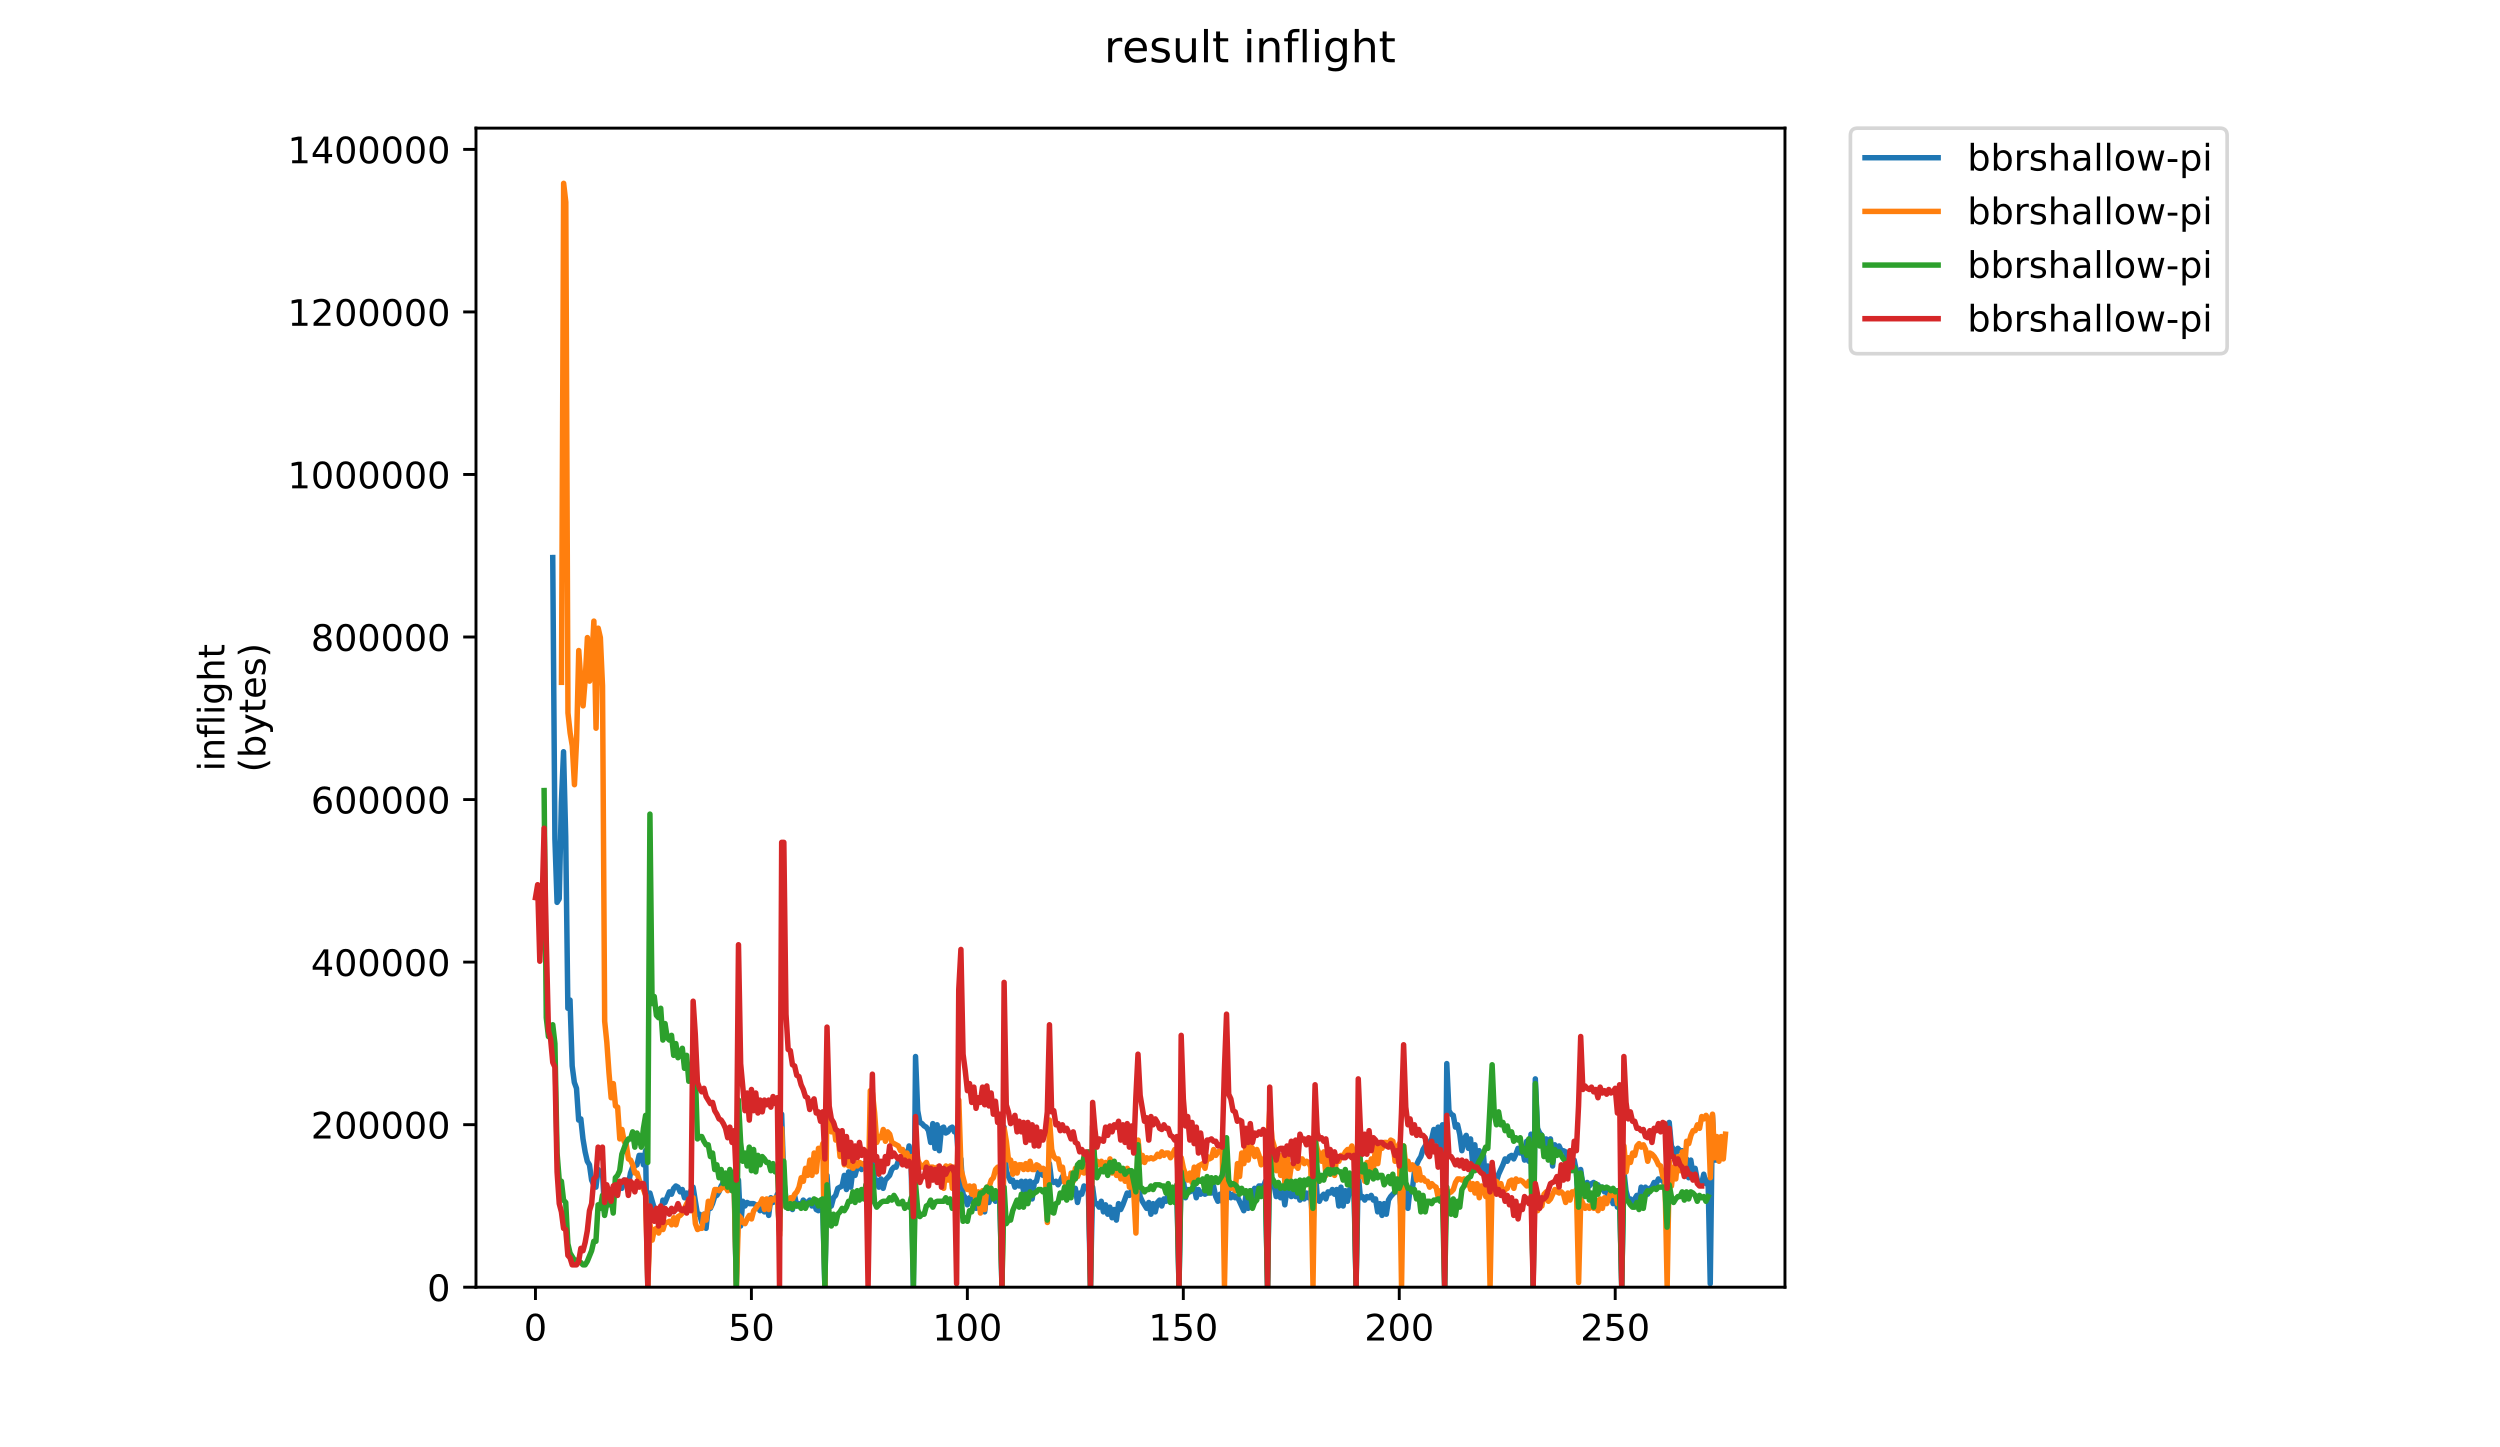 <?xml version="1.0" encoding="utf-8" standalone="no"?>
<!DOCTYPE svg PUBLIC "-//W3C//DTD SVG 1.1//EN"
  "http://www.w3.org/Graphics/SVG/1.1/DTD/svg11.dtd">
<!-- Created with matplotlib (https://matplotlib.org/) -->
<svg height="396pt" version="1.1" viewBox="0 0 684 396" width="684pt" xmlns="http://www.w3.org/2000/svg" xmlns:xlink="http://www.w3.org/1999/xlink">
 <defs>
  <style type="text/css">
*{stroke-linecap:butt;stroke-linejoin:round;}
  </style>
 </defs>
 <g id="figure_1">
  <g id="patch_1">
   <path d="M 0 396 
L 684 396 
L 684 0 
L 0 0 
z
" style="fill:#ffffff;"/>
  </g>
  <g id="axes_1">
   <g id="patch_2">
    <path d="M 130.23 352.174 
L 488.365 352.174 
L 488.365 35.062 
L 130.23 35.062 
z
" style="fill:#ffffff;"/>
   </g>
   <g id="matplotlib.axis_1">
    <g id="xtick_1">
     <g id="line2d_1">
      <defs>
       <path d="M 0 0 
L 0 3.5 
" id="m1d8b516491" style="stroke:#000000;stroke-width:0.8;"/>
      </defs>
      <g>
       <use style="stroke:#000000;stroke-width:0.8;" x="146.501" xlink:href="#m1d8b516491" y="352.174"/>
      </g>
     </g>
     <g id="text_1">
      <!-- 0 -->
      <defs>
       <path d="M 31.781 66.406 
Q 24.172 66.406 20.328 58.906 
Q 16.5 51.422 16.5 36.375 
Q 16.5 21.391 20.328 13.891 
Q 24.172 6.391 31.781 6.391 
Q 39.453 6.391 43.281 13.891 
Q 47.125 21.391 47.125 36.375 
Q 47.125 51.422 43.281 58.906 
Q 39.453 66.406 31.781 66.406 
z
M 31.781 74.219 
Q 44.047 74.219 50.516 64.516 
Q 56.984 54.828 56.984 36.375 
Q 56.984 17.969 50.516 8.266 
Q 44.047 -1.422 31.781 -1.422 
Q 19.531 -1.422 13.062 8.266 
Q 6.594 17.969 6.594 36.375 
Q 6.594 54.828 13.062 64.516 
Q 19.531 74.219 31.781 74.219 
z
" id="DejaVuSans-48"/>
      </defs>
      <g transform="translate(143.32 366.773)scale(0.1 -0.1)">
       <use xlink:href="#DejaVuSans-48"/>
      </g>
     </g>
    </g>
    <g id="xtick_2">
     <g id="line2d_2">
      <g>
       <use style="stroke:#000000;stroke-width:0.8;" x="205.585" xlink:href="#m1d8b516491" y="352.174"/>
      </g>
     </g>
     <g id="text_2">
      <!-- 50 -->
      <defs>
       <path d="M 10.797 72.906 
L 49.516 72.906 
L 49.516 64.594 
L 19.828 64.594 
L 19.828 46.734 
Q 21.969 47.469 24.109 47.828 
Q 26.266 48.188 28.422 48.188 
Q 40.625 48.188 47.75 41.5 
Q 54.891 34.812 54.891 23.391 
Q 54.891 11.625 47.562 5.094 
Q 40.234 -1.422 26.906 -1.422 
Q 22.312 -1.422 17.547 -0.641 
Q 12.797 0.141 7.719 1.703 
L 7.719 11.625 
Q 12.109 9.234 16.797 8.062 
Q 21.484 6.891 26.703 6.891 
Q 35.156 6.891 40.078 11.328 
Q 45.016 15.766 45.016 23.391 
Q 45.016 31 40.078 35.438 
Q 35.156 39.891 26.703 39.891 
Q 22.75 39.891 18.812 39.016 
Q 14.891 38.141 10.797 36.281 
z
" id="DejaVuSans-53"/>
      </defs>
      <g transform="translate(199.223 366.773)scale(0.1 -0.1)">
       <use xlink:href="#DejaVuSans-53"/>
       <use x="63.623" xlink:href="#DejaVuSans-48"/>
      </g>
     </g>
    </g>
    <g id="xtick_3">
     <g id="line2d_3">
      <g>
       <use style="stroke:#000000;stroke-width:0.8;" x="264.67" xlink:href="#m1d8b516491" y="352.174"/>
      </g>
     </g>
     <g id="text_3">
      <!-- 100 -->
      <defs>
       <path d="M 12.406 8.297 
L 28.516 8.297 
L 28.516 63.922 
L 10.984 60.406 
L 10.984 69.391 
L 28.422 72.906 
L 38.281 72.906 
L 38.281 8.297 
L 54.391 8.297 
L 54.391 0 
L 12.406 0 
z
" id="DejaVuSans-49"/>
      </defs>
      <g transform="translate(255.126 366.773)scale(0.1 -0.1)">
       <use xlink:href="#DejaVuSans-49"/>
       <use x="63.623" xlink:href="#DejaVuSans-48"/>
       <use x="127.246" xlink:href="#DejaVuSans-48"/>
      </g>
     </g>
    </g>
    <g id="xtick_4">
     <g id="line2d_4">
      <g>
       <use style="stroke:#000000;stroke-width:0.8;" x="323.754" xlink:href="#m1d8b516491" y="352.174"/>
      </g>
     </g>
     <g id="text_4">
      <!-- 150 -->
      <g transform="translate(314.21 366.773)scale(0.1 -0.1)">
       <use xlink:href="#DejaVuSans-49"/>
       <use x="63.623" xlink:href="#DejaVuSans-53"/>
       <use x="127.246" xlink:href="#DejaVuSans-48"/>
      </g>
     </g>
    </g>
    <g id="xtick_5">
     <g id="line2d_5">
      <g>
       <use style="stroke:#000000;stroke-width:0.8;" x="382.838" xlink:href="#m1d8b516491" y="352.174"/>
      </g>
     </g>
     <g id="text_5">
      <!-- 200 -->
      <defs>
       <path d="M 19.188 8.297 
L 53.609 8.297 
L 53.609 0 
L 7.328 0 
L 7.328 8.297 
Q 12.938 14.109 22.625 23.891 
Q 32.328 33.688 34.812 36.531 
Q 39.547 41.844 41.422 45.531 
Q 43.312 49.219 43.312 52.781 
Q 43.312 58.594 39.234 62.25 
Q 35.156 65.922 28.609 65.922 
Q 23.969 65.922 18.812 64.312 
Q 13.672 62.703 7.812 59.422 
L 7.812 69.391 
Q 13.766 71.781 18.938 73 
Q 24.125 74.219 28.422 74.219 
Q 39.75 74.219 46.484 68.547 
Q 53.219 62.891 53.219 53.422 
Q 53.219 48.922 51.531 44.891 
Q 49.859 40.875 45.406 35.406 
Q 44.188 33.984 37.641 27.219 
Q 31.109 20.453 19.188 8.297 
z
" id="DejaVuSans-50"/>
      </defs>
      <g transform="translate(373.295 366.773)scale(0.1 -0.1)">
       <use xlink:href="#DejaVuSans-50"/>
       <use x="63.623" xlink:href="#DejaVuSans-48"/>
       <use x="127.246" xlink:href="#DejaVuSans-48"/>
      </g>
     </g>
    </g>
    <g id="xtick_6">
     <g id="line2d_6">
      <g>
       <use style="stroke:#000000;stroke-width:0.8;" x="441.923" xlink:href="#m1d8b516491" y="352.174"/>
      </g>
     </g>
     <g id="text_6">
      <!-- 250 -->
      <g transform="translate(432.379 366.773)scale(0.1 -0.1)">
       <use xlink:href="#DejaVuSans-50"/>
       <use x="63.623" xlink:href="#DejaVuSans-53"/>
       <use x="127.246" xlink:href="#DejaVuSans-48"/>
      </g>
     </g>
    </g>
   </g>
   <g id="matplotlib.axis_2">
    <g id="ytick_1">
     <g id="line2d_7">
      <defs>
       <path d="M 0 0 
L -3.5 0 
" id="m1fbb5fb8e8" style="stroke:#000000;stroke-width:0.8;"/>
      </defs>
      <g>
       <use style="stroke:#000000;stroke-width:0.8;" x="130.23" xlink:href="#m1fbb5fb8e8" y="352.174"/>
      </g>
     </g>
     <g id="text_7">
      <!-- 0 -->
      <g transform="translate(116.868 355.973)scale(0.1 -0.1)">
       <use xlink:href="#DejaVuSans-48"/>
      </g>
     </g>
    </g>
    <g id="ytick_2">
     <g id="line2d_8">
      <g>
       <use style="stroke:#000000;stroke-width:0.8;" x="130.23" xlink:href="#m1fbb5fb8e8" y="307.703"/>
      </g>
     </g>
     <g id="text_8">
      <!-- 200000 -->
      <g transform="translate(85.055 311.502)scale(0.1 -0.1)">
       <use xlink:href="#DejaVuSans-50"/>
       <use x="63.623" xlink:href="#DejaVuSans-48"/>
       <use x="127.246" xlink:href="#DejaVuSans-48"/>
       <use x="190.869" xlink:href="#DejaVuSans-48"/>
       <use x="254.492" xlink:href="#DejaVuSans-48"/>
       <use x="318.115" xlink:href="#DejaVuSans-48"/>
      </g>
     </g>
    </g>
    <g id="ytick_3">
     <g id="line2d_9">
      <g>
       <use style="stroke:#000000;stroke-width:0.8;" x="130.23" xlink:href="#m1fbb5fb8e8" y="263.231"/>
      </g>
     </g>
     <g id="text_9">
      <!-- 400000 -->
      <defs>
       <path d="M 37.797 64.312 
L 12.891 25.391 
L 37.797 25.391 
z
M 35.203 72.906 
L 47.609 72.906 
L 47.609 25.391 
L 58.016 25.391 
L 58.016 17.188 
L 47.609 17.188 
L 47.609 0 
L 37.797 0 
L 37.797 17.188 
L 4.891 17.188 
L 4.891 26.703 
z
" id="DejaVuSans-52"/>
      </defs>
      <g transform="translate(85.055 267.03)scale(0.1 -0.1)">
       <use xlink:href="#DejaVuSans-52"/>
       <use x="63.623" xlink:href="#DejaVuSans-48"/>
       <use x="127.246" xlink:href="#DejaVuSans-48"/>
       <use x="190.869" xlink:href="#DejaVuSans-48"/>
       <use x="254.492" xlink:href="#DejaVuSans-48"/>
       <use x="318.115" xlink:href="#DejaVuSans-48"/>
      </g>
     </g>
    </g>
    <g id="ytick_4">
     <g id="line2d_10">
      <g>
       <use style="stroke:#000000;stroke-width:0.8;" x="130.23" xlink:href="#m1fbb5fb8e8" y="218.76"/>
      </g>
     </g>
     <g id="text_10">
      <!-- 600000 -->
      <defs>
       <path d="M 33.016 40.375 
Q 26.375 40.375 22.484 35.828 
Q 18.609 31.297 18.609 23.391 
Q 18.609 15.531 22.484 10.953 
Q 26.375 6.391 33.016 6.391 
Q 39.656 6.391 43.531 10.953 
Q 47.406 15.531 47.406 23.391 
Q 47.406 31.297 43.531 35.828 
Q 39.656 40.375 33.016 40.375 
z
M 52.594 71.297 
L 52.594 62.312 
Q 48.875 64.062 45.094 64.984 
Q 41.312 65.922 37.594 65.922 
Q 27.828 65.922 22.672 59.328 
Q 17.531 52.734 16.797 39.406 
Q 19.672 43.656 24.016 45.922 
Q 28.375 48.188 33.594 48.188 
Q 44.578 48.188 50.953 41.516 
Q 57.328 34.859 57.328 23.391 
Q 57.328 12.156 50.688 5.359 
Q 44.047 -1.422 33.016 -1.422 
Q 20.359 -1.422 13.672 8.266 
Q 6.984 17.969 6.984 36.375 
Q 6.984 53.656 15.188 63.938 
Q 23.391 74.219 37.203 74.219 
Q 40.922 74.219 44.703 73.484 
Q 48.484 72.75 52.594 71.297 
z
" id="DejaVuSans-54"/>
      </defs>
      <g transform="translate(85.055 222.559)scale(0.1 -0.1)">
       <use xlink:href="#DejaVuSans-54"/>
       <use x="63.623" xlink:href="#DejaVuSans-48"/>
       <use x="127.246" xlink:href="#DejaVuSans-48"/>
       <use x="190.869" xlink:href="#DejaVuSans-48"/>
       <use x="254.492" xlink:href="#DejaVuSans-48"/>
       <use x="318.115" xlink:href="#DejaVuSans-48"/>
      </g>
     </g>
    </g>
    <g id="ytick_5">
     <g id="line2d_11">
      <g>
       <use style="stroke:#000000;stroke-width:0.8;" x="130.23" xlink:href="#m1fbb5fb8e8" y="174.288"/>
      </g>
     </g>
     <g id="text_11">
      <!-- 800000 -->
      <defs>
       <path d="M 31.781 34.625 
Q 24.75 34.625 20.719 30.859 
Q 16.703 27.094 16.703 20.516 
Q 16.703 13.922 20.719 10.156 
Q 24.75 6.391 31.781 6.391 
Q 38.812 6.391 42.859 10.172 
Q 46.922 13.969 46.922 20.516 
Q 46.922 27.094 42.891 30.859 
Q 38.875 34.625 31.781 34.625 
z
M 21.922 38.812 
Q 15.578 40.375 12.031 44.719 
Q 8.5 49.078 8.5 55.328 
Q 8.5 64.062 14.719 69.141 
Q 20.953 74.219 31.781 74.219 
Q 42.672 74.219 48.875 69.141 
Q 55.078 64.062 55.078 55.328 
Q 55.078 49.078 51.531 44.719 
Q 48 40.375 41.703 38.812 
Q 48.828 37.156 52.797 32.312 
Q 56.781 27.484 56.781 20.516 
Q 56.781 9.906 50.312 4.234 
Q 43.844 -1.422 31.781 -1.422 
Q 19.734 -1.422 13.25 4.234 
Q 6.781 9.906 6.781 20.516 
Q 6.781 27.484 10.781 32.312 
Q 14.797 37.156 21.922 38.812 
z
M 18.312 54.391 
Q 18.312 48.734 21.844 45.562 
Q 25.391 42.391 31.781 42.391 
Q 38.141 42.391 41.719 45.562 
Q 45.312 48.734 45.312 54.391 
Q 45.312 60.062 41.719 63.234 
Q 38.141 66.406 31.781 66.406 
Q 25.391 66.406 21.844 63.234 
Q 18.312 60.062 18.312 54.391 
z
" id="DejaVuSans-56"/>
      </defs>
      <g transform="translate(85.055 178.087)scale(0.1 -0.1)">
       <use xlink:href="#DejaVuSans-56"/>
       <use x="63.623" xlink:href="#DejaVuSans-48"/>
       <use x="127.246" xlink:href="#DejaVuSans-48"/>
       <use x="190.869" xlink:href="#DejaVuSans-48"/>
       <use x="254.492" xlink:href="#DejaVuSans-48"/>
       <use x="318.115" xlink:href="#DejaVuSans-48"/>
      </g>
     </g>
    </g>
    <g id="ytick_6">
     <g id="line2d_12">
      <g>
       <use style="stroke:#000000;stroke-width:0.8;" x="130.23" xlink:href="#m1fbb5fb8e8" y="129.817"/>
      </g>
     </g>
     <g id="text_12">
      <!-- 1000000 -->
      <g transform="translate(78.693 133.616)scale(0.1 -0.1)">
       <use xlink:href="#DejaVuSans-49"/>
       <use x="63.623" xlink:href="#DejaVuSans-48"/>
       <use x="127.246" xlink:href="#DejaVuSans-48"/>
       <use x="190.869" xlink:href="#DejaVuSans-48"/>
       <use x="254.492" xlink:href="#DejaVuSans-48"/>
       <use x="318.115" xlink:href="#DejaVuSans-48"/>
       <use x="381.738" xlink:href="#DejaVuSans-48"/>
      </g>
     </g>
    </g>
    <g id="ytick_7">
     <g id="line2d_13">
      <g>
       <use style="stroke:#000000;stroke-width:0.8;" x="130.23" xlink:href="#m1fbb5fb8e8" y="85.345"/>
      </g>
     </g>
     <g id="text_13">
      <!-- 1200000 -->
      <g transform="translate(78.693 89.145)scale(0.1 -0.1)">
       <use xlink:href="#DejaVuSans-49"/>
       <use x="63.623" xlink:href="#DejaVuSans-50"/>
       <use x="127.246" xlink:href="#DejaVuSans-48"/>
       <use x="190.869" xlink:href="#DejaVuSans-48"/>
       <use x="254.492" xlink:href="#DejaVuSans-48"/>
       <use x="318.115" xlink:href="#DejaVuSans-48"/>
       <use x="381.738" xlink:href="#DejaVuSans-48"/>
      </g>
     </g>
    </g>
    <g id="ytick_8">
     <g id="line2d_14">
      <g>
       <use style="stroke:#000000;stroke-width:0.8;" x="130.23" xlink:href="#m1fbb5fb8e8" y="40.874"/>
      </g>
     </g>
     <g id="text_14">
      <!-- 1400000 -->
      <g transform="translate(78.693 44.673)scale(0.1 -0.1)">
       <use xlink:href="#DejaVuSans-49"/>
       <use x="63.623" xlink:href="#DejaVuSans-52"/>
       <use x="127.246" xlink:href="#DejaVuSans-48"/>
       <use x="190.869" xlink:href="#DejaVuSans-48"/>
       <use x="254.492" xlink:href="#DejaVuSans-48"/>
       <use x="318.115" xlink:href="#DejaVuSans-48"/>
       <use x="381.738" xlink:href="#DejaVuSans-48"/>
      </g>
     </g>
    </g>
    <g id="text_15">
     <!-- inflight -->
     <defs>
      <path d="M 9.422 54.688 
L 18.406 54.688 
L 18.406 0 
L 9.422 0 
z
M 9.422 75.984 
L 18.406 75.984 
L 18.406 64.594 
L 9.422 64.594 
z
" id="DejaVuSans-105"/>
      <path d="M 54.891 33.016 
L 54.891 0 
L 45.906 0 
L 45.906 32.719 
Q 45.906 40.484 42.875 44.328 
Q 39.844 48.188 33.797 48.188 
Q 26.516 48.188 22.312 43.547 
Q 18.109 38.922 18.109 30.906 
L 18.109 0 
L 9.078 0 
L 9.078 54.688 
L 18.109 54.688 
L 18.109 46.188 
Q 21.344 51.125 25.703 53.562 
Q 30.078 56 35.797 56 
Q 45.219 56 50.047 50.172 
Q 54.891 44.344 54.891 33.016 
z
" id="DejaVuSans-110"/>
      <path d="M 37.109 75.984 
L 37.109 68.5 
L 28.516 68.5 
Q 23.688 68.5 21.797 66.547 
Q 19.922 64.594 19.922 59.516 
L 19.922 54.688 
L 34.719 54.688 
L 34.719 47.703 
L 19.922 47.703 
L 19.922 0 
L 10.891 0 
L 10.891 47.703 
L 2.297 47.703 
L 2.297 54.688 
L 10.891 54.688 
L 10.891 58.5 
Q 10.891 67.625 15.141 71.797 
Q 19.391 75.984 28.609 75.984 
z
" id="DejaVuSans-102"/>
      <path d="M 9.422 75.984 
L 18.406 75.984 
L 18.406 0 
L 9.422 0 
z
" id="DejaVuSans-108"/>
      <path d="M 45.406 27.984 
Q 45.406 37.75 41.375 43.109 
Q 37.359 48.484 30.078 48.484 
Q 22.859 48.484 18.828 43.109 
Q 14.797 37.75 14.797 27.984 
Q 14.797 18.266 18.828 12.891 
Q 22.859 7.516 30.078 7.516 
Q 37.359 7.516 41.375 12.891 
Q 45.406 18.266 45.406 27.984 
z
M 54.391 6.781 
Q 54.391 -7.172 48.188 -13.984 
Q 42 -20.797 29.203 -20.797 
Q 24.469 -20.797 20.266 -20.094 
Q 16.062 -19.391 12.109 -17.922 
L 12.109 -9.188 
Q 16.062 -11.328 19.922 -12.344 
Q 23.781 -13.375 27.781 -13.375 
Q 36.625 -13.375 41.016 -8.766 
Q 45.406 -4.156 45.406 5.172 
L 45.406 9.625 
Q 42.625 4.781 38.281 2.391 
Q 33.938 0 27.875 0 
Q 17.828 0 11.672 7.656 
Q 5.516 15.328 5.516 27.984 
Q 5.516 40.672 11.672 48.328 
Q 17.828 56 27.875 56 
Q 33.938 56 38.281 53.609 
Q 42.625 51.219 45.406 46.391 
L 45.406 54.688 
L 54.391 54.688 
z
" id="DejaVuSans-103"/>
      <path d="M 54.891 33.016 
L 54.891 0 
L 45.906 0 
L 45.906 32.719 
Q 45.906 40.484 42.875 44.328 
Q 39.844 48.188 33.797 48.188 
Q 26.516 48.188 22.312 43.547 
Q 18.109 38.922 18.109 30.906 
L 18.109 0 
L 9.078 0 
L 9.078 75.984 
L 18.109 75.984 
L 18.109 46.188 
Q 21.344 51.125 25.703 53.562 
Q 30.078 56 35.797 56 
Q 45.219 56 50.047 50.172 
Q 54.891 44.344 54.891 33.016 
z
" id="DejaVuSans-104"/>
      <path d="M 18.312 70.219 
L 18.312 54.688 
L 36.812 54.688 
L 36.812 47.703 
L 18.312 47.703 
L 18.312 18.016 
Q 18.312 11.328 20.141 9.422 
Q 21.969 7.516 27.594 7.516 
L 36.812 7.516 
L 36.812 0 
L 27.594 0 
Q 17.188 0 13.234 3.875 
Q 9.281 7.766 9.281 18.016 
L 9.281 47.703 
L 2.688 47.703 
L 2.688 54.688 
L 9.281 54.688 
L 9.281 70.219 
z
" id="DejaVuSans-116"/>
     </defs>
     <g transform="translate(61.415 211.018)rotate(-90)scale(0.1 -0.1)">
      <use xlink:href="#DejaVuSans-105"/>
      <use x="27.783" xlink:href="#DejaVuSans-110"/>
      <use x="91.162" xlink:href="#DejaVuSans-102"/>
      <use x="126.367" xlink:href="#DejaVuSans-108"/>
      <use x="154.15" xlink:href="#DejaVuSans-105"/>
      <use x="181.934" xlink:href="#DejaVuSans-103"/>
      <use x="245.41" xlink:href="#DejaVuSans-104"/>
      <use x="308.789" xlink:href="#DejaVuSans-116"/>
     </g>
     <!-- (bytes) -->
     <defs>
      <path d="M 31 75.875 
Q 24.469 64.656 21.281 53.656 
Q 18.109 42.672 18.109 31.391 
Q 18.109 20.125 21.312 9.062 
Q 24.516 -2 31 -13.188 
L 23.188 -13.188 
Q 15.875 -1.703 12.234 9.375 
Q 8.594 20.453 8.594 31.391 
Q 8.594 42.281 12.203 53.312 
Q 15.828 64.359 23.188 75.875 
z
" id="DejaVuSans-40"/>
      <path d="M 48.688 27.297 
Q 48.688 37.203 44.609 42.844 
Q 40.531 48.484 33.406 48.484 
Q 26.266 48.484 22.188 42.844 
Q 18.109 37.203 18.109 27.297 
Q 18.109 17.391 22.188 11.75 
Q 26.266 6.109 33.406 6.109 
Q 40.531 6.109 44.609 11.75 
Q 48.688 17.391 48.688 27.297 
z
M 18.109 46.391 
Q 20.953 51.266 25.266 53.625 
Q 29.594 56 35.594 56 
Q 45.562 56 51.781 48.094 
Q 58.016 40.188 58.016 27.297 
Q 58.016 14.406 51.781 6.484 
Q 45.562 -1.422 35.594 -1.422 
Q 29.594 -1.422 25.266 0.953 
Q 20.953 3.328 18.109 8.203 
L 18.109 0 
L 9.078 0 
L 9.078 75.984 
L 18.109 75.984 
z
" id="DejaVuSans-98"/>
      <path d="M 32.172 -5.078 
Q 28.375 -14.844 24.75 -17.812 
Q 21.141 -20.797 15.094 -20.797 
L 7.906 -20.797 
L 7.906 -13.281 
L 13.188 -13.281 
Q 16.891 -13.281 18.938 -11.516 
Q 21 -9.766 23.484 -3.219 
L 25.094 0.875 
L 2.984 54.688 
L 12.5 54.688 
L 29.594 11.922 
L 46.688 54.688 
L 56.203 54.688 
z
" id="DejaVuSans-121"/>
      <path d="M 56.203 29.594 
L 56.203 25.203 
L 14.891 25.203 
Q 15.484 15.922 20.484 11.062 
Q 25.484 6.203 34.422 6.203 
Q 39.594 6.203 44.453 7.469 
Q 49.312 8.734 54.109 11.281 
L 54.109 2.781 
Q 49.266 0.734 44.188 -0.344 
Q 39.109 -1.422 33.891 -1.422 
Q 20.797 -1.422 13.156 6.188 
Q 5.516 13.812 5.516 26.812 
Q 5.516 40.234 12.766 48.109 
Q 20.016 56 32.328 56 
Q 43.359 56 49.781 48.891 
Q 56.203 41.797 56.203 29.594 
z
M 47.219 32.234 
Q 47.125 39.594 43.094 43.984 
Q 39.062 48.391 32.422 48.391 
Q 24.906 48.391 20.391 44.141 
Q 15.875 39.891 15.188 32.172 
z
" id="DejaVuSans-101"/>
      <path d="M 44.281 53.078 
L 44.281 44.578 
Q 40.484 46.531 36.375 47.5 
Q 32.281 48.484 27.875 48.484 
Q 21.188 48.484 17.844 46.438 
Q 14.5 44.391 14.5 40.281 
Q 14.5 37.156 16.891 35.375 
Q 19.281 33.594 26.516 31.984 
L 29.594 31.297 
Q 39.156 29.25 43.188 25.516 
Q 47.219 21.781 47.219 15.094 
Q 47.219 7.469 41.188 3.016 
Q 35.156 -1.422 24.609 -1.422 
Q 20.219 -1.422 15.453 -0.562 
Q 10.688 0.297 5.422 2 
L 5.422 11.281 
Q 10.406 8.688 15.234 7.391 
Q 20.062 6.109 24.812 6.109 
Q 31.156 6.109 34.562 8.281 
Q 37.984 10.453 37.984 14.406 
Q 37.984 18.062 35.516 20.016 
Q 33.062 21.969 24.703 23.781 
L 21.578 24.516 
Q 13.234 26.266 9.516 29.906 
Q 5.812 33.547 5.812 39.891 
Q 5.812 47.609 11.281 51.797 
Q 16.75 56 26.812 56 
Q 31.781 56 36.172 55.266 
Q 40.578 54.547 44.281 53.078 
z
" id="DejaVuSans-115"/>
      <path d="M 8.016 75.875 
L 15.828 75.875 
Q 23.141 64.359 26.781 53.312 
Q 30.422 42.281 30.422 31.391 
Q 30.422 20.453 26.781 9.375 
Q 23.141 -1.703 15.828 -13.188 
L 8.016 -13.188 
Q 14.5 -2 17.703 9.062 
Q 20.906 20.125 20.906 31.391 
Q 20.906 42.672 17.703 53.656 
Q 14.5 64.656 8.016 75.875 
z
" id="DejaVuSans-41"/>
     </defs>
     <g transform="translate(72.613 211.295)rotate(-90)scale(0.1 -0.1)">
      <use xlink:href="#DejaVuSans-40"/>
      <use x="39.014" xlink:href="#DejaVuSans-98"/>
      <use x="102.49" xlink:href="#DejaVuSans-121"/>
      <use x="161.67" xlink:href="#DejaVuSans-116"/>
      <use x="200.879" xlink:href="#DejaVuSans-101"/>
      <use x="262.402" xlink:href="#DejaVuSans-115"/>
      <use x="314.502" xlink:href="#DejaVuSans-41"/>
     </g>
    </g>
   </g>
   <g id="line2d_15">
    <path clip-path="url(#p1a38c566a0)" d="M 151.23 152.551 
L 151.821 229.502 
L 152.412 246.889 
L 153.002 245.923 
L 153.593 219.521 
L 154.184 205.676 
L 154.775 228.858 
L 155.366 275.866 
L 155.957 273.613 
L 156.547 291.643 
L 157.138 296.151 
L 157.729 297.761 
L 158.32 306.454 
L 158.911 306.132 
L 159.502 311.606 
L 160.093 315.147 
L 160.683 317.723 
L 161.274 318.689 
L 161.865 322.875 
L 162.456 324.162 
L 163.047 324.806 
L 163.638 319.977 
L 164.228 320.621 
L 164.819 320.299 
L 165.41 331.568 
L 166.001 326.094 
L 166.592 329.314 
L 167.183 325.45 
L 167.773 326.738 
L 168.364 326.416 
L 169.546 323.519 
L 170.137 325.128 
L 170.728 322.875 
L 171.319 324.162 
L 171.909 324.162 
L 172.5 320.943 
L 173.091 319.333 
L 174.273 318.689 
L 174.864 316.113 
L 175.454 316.113 
L 176.045 318.689 
L 176.636 314.825 
L 177.227 351.852 
L 177.818 326.416 
L 179 330.602 
L 179.59 332.212 
L 180.181 331.246 
L 180.772 332.856 
L 181.363 328.348 
L 181.954 328.992 
L 183.135 326.094 
L 183.726 326.738 
L 184.317 325.128 
L 184.908 324.484 
L 185.499 324.806 
L 186.09 326.094 
L 186.681 325.45 
L 187.271 327.704 
L 187.862 326.416 
L 188.453 328.992 
L 189.044 325.772 
L 189.635 324.806 
L 190.816 332.212 
L 191.407 332.212 
L 191.998 334.466 
L 192.589 332.212 
L 193.18 336.075 
L 193.771 330.28 
L 194.361 330.602 
L 194.952 329.314 
L 195.543 327.382 
L 196.134 327.06 
L 196.725 326.094 
L 197.316 324.484 
L 197.907 323.519 
L 198.497 324.484 
L 199.088 324.484 
L 199.679 322.553 
L 200.27 321.909 
L 200.861 323.197 
L 201.452 351.852 
L 202.042 322.875 
L 202.633 335.432 
L 203.224 328.67 
L 203.815 329.958 
L 204.406 328.992 
L 204.997 329.314 
L 206.178 329.314 
L 206.769 329.636 
L 207.36 330.28 
L 207.951 331.246 
L 208.542 329.958 
L 209.133 331.568 
L 209.723 329.636 
L 210.314 332.534 
L 210.905 327.704 
L 211.496 328.992 
L 212.087 328.348 
L 212.678 326.738 
L 213.268 336.719 
L 213.859 304.844 
L 214.45 323.197 
L 215.041 328.026 
L 215.632 330.602 
L 216.223 328.348 
L 216.814 330.924 
L 217.404 327.06 
L 217.995 329.958 
L 218.586 329.314 
L 219.177 329.958 
L 219.768 328.348 
L 220.359 328.992 
L 220.949 328.992 
L 221.54 328.348 
L 222.131 329.958 
L 222.722 328.992 
L 223.313 330.924 
L 223.904 331.246 
L 224.495 329.314 
L 225.085 329.636 
L 225.676 351.852 
L 226.267 321.587 
L 226.858 330.28 
L 227.449 329.958 
L 228.04 327.704 
L 228.63 327.06 
L 229.221 325.128 
L 230.403 324.484 
L 230.994 321.587 
L 231.585 325.45 
L 232.175 320.621 
L 232.766 324.806 
L 233.357 319.977 
L 233.948 321.587 
L 234.539 319.333 
L 235.13 319.011 
L 235.721 319.977 
L 236.311 318.367 
L 236.902 318.689 
L 237.493 321.909 
L 238.084 320.621 
L 238.675 307.098 
L 239.266 324.162 
L 239.856 322.875 
L 240.447 324.806 
L 241.038 322.553 
L 241.629 325.128 
L 242.22 322.875 
L 243.402 321.587 
L 243.992 319.977 
L 244.583 319.333 
L 245.174 319.333 
L 245.765 317.723 
L 246.356 317.079 
L 246.947 317.401 
L 247.537 315.147 
L 248.128 317.401 
L 248.719 313.537 
L 249.31 319.011 
L 249.901 352.174 
L 250.492 289.067 
L 251.082 303.878 
L 251.673 307.098 
L 252.264 307.42 
L 252.855 308.064 
L 253.446 308.386 
L 254.037 309.352 
L 254.628 312.571 
L 255.218 307.42 
L 255.809 314.181 
L 256.4 307.742 
L 256.991 314.825 
L 257.582 308.708 
L 258.173 308.386 
L 258.763 309.996 
L 259.354 309.674 
L 259.945 308.708 
L 260.536 308.386 
L 261.127 309.674 
L 261.718 309.674 
L 262.309 317.401 
L 262.899 317.079 
L 263.49 326.738 
L 264.081 327.704 
L 264.672 329.636 
L 265.263 327.704 
L 265.854 328.67 
L 266.444 328.026 
L 267.035 330.602 
L 267.626 328.348 
L 268.217 330.924 
L 268.808 326.738 
L 269.399 331.568 
L 269.989 326.416 
L 270.58 328.992 
L 271.171 327.06 
L 271.762 327.382 
L 272.353 328.67 
L 272.944 327.382 
L 273.535 327.704 
L 274.125 351.852 
L 274.716 308.386 
L 275.307 320.299 
L 276.489 323.197 
L 277.08 322.875 
L 277.67 324.806 
L 278.261 323.519 
L 278.852 324.484 
L 279.443 323.197 
L 280.034 325.772 
L 280.625 323.197 
L 281.216 326.416 
L 281.806 323.197 
L 282.397 328.026 
L 282.988 323.519 
L 283.579 323.197 
L 284.17 320.621 
L 284.761 320.943 
L 285.351 321.587 
L 285.942 319.977 
L 286.533 326.416 
L 287.124 318.367 
L 287.715 323.197 
L 288.306 323.519 
L 288.896 323.197 
L 289.487 324.162 
L 290.078 323.197 
L 290.669 321.909 
L 291.26 322.553 
L 291.851 322.875 
L 292.442 325.45 
L 293.032 324.484 
L 293.623 326.738 
L 294.214 325.128 
L 294.805 328.992 
L 295.396 326.416 
L 295.987 326.738 
L 296.577 324.484 
L 297.168 324.806 
L 297.759 324.806 
L 298.35 351.852 
L 298.941 324.806 
L 299.532 329.314 
L 300.123 329.314 
L 300.713 330.28 
L 301.304 328.67 
L 301.895 331.568 
L 302.486 329.636 
L 303.077 332.212 
L 303.668 330.28 
L 304.258 333.178 
L 304.849 330.924 
L 305.44 333.822 
L 306.031 329.314 
L 306.622 330.924 
L 307.213 329.636 
L 308.394 326.416 
L 308.985 327.06 
L 309.576 325.772 
L 310.167 325.45 
L 310.758 327.06 
L 311.349 322.231 
L 311.939 327.382 
L 312.53 328.67 
L 313.712 330.602 
L 314.303 328.992 
L 314.894 332.212 
L 315.484 329.314 
L 316.075 331.568 
L 316.666 328.992 
L 317.257 328.348 
L 317.848 329.958 
L 318.439 328.026 
L 319.03 328.67 
L 319.62 326.738 
L 320.211 327.704 
L 320.802 326.738 
L 321.393 328.026 
L 321.984 326.094 
L 322.575 351.852 
L 323.165 318.689 
L 323.756 322.553 
L 324.347 327.704 
L 324.938 325.45 
L 325.529 326.094 
L 326.12 325.772 
L 326.71 324.806 
L 327.301 327.704 
L 327.892 325.45 
L 328.483 326.738 
L 329.074 326.094 
L 329.665 326.738 
L 330.256 326.416 
L 330.846 325.772 
L 331.437 326.416 
L 332.028 324.484 
L 332.619 327.382 
L 333.21 328.67 
L 333.801 326.738 
L 334.391 328.67 
L 334.982 319.977 
L 335.573 318.045 
L 336.164 326.738 
L 336.755 327.704 
L 337.346 326.738 
L 337.937 327.704 
L 338.527 327.382 
L 340.3 331.246 
L 340.891 327.06 
L 341.482 330.602 
L 342.072 325.772 
L 342.663 327.704 
L 343.254 325.128 
L 343.845 325.772 
L 344.436 324.484 
L 345.027 324.484 
L 345.617 324.806 
L 346.208 323.197 
L 346.799 352.174 
L 347.39 312.571 
L 347.981 323.519 
L 348.572 324.162 
L 349.163 327.382 
L 349.753 325.45 
L 350.344 327.704 
L 350.935 325.45 
L 351.526 329.636 
L 352.117 325.45 
L 353.298 327.382 
L 353.889 326.094 
L 354.48 327.382 
L 355.071 326.738 
L 355.662 328.348 
L 356.253 327.06 
L 356.844 328.026 
L 357.434 326.416 
L 358.025 327.704 
L 358.616 326.094 
L 359.207 336.075 
L 359.798 319.333 
L 360.389 327.382 
L 360.979 328.67 
L 361.57 327.382 
L 362.161 326.738 
L 362.752 328.026 
L 363.343 326.094 
L 363.934 326.416 
L 364.524 325.45 
L 365.115 326.738 
L 365.706 325.45 
L 366.297 329.958 
L 366.888 324.806 
L 367.479 329.958 
L 368.07 325.772 
L 368.66 328.67 
L 369.251 325.45 
L 369.842 326.416 
L 370.433 324.806 
L 371.024 351.852 
L 371.615 321.265 
L 372.205 327.704 
L 372.796 327.382 
L 373.387 328.348 
L 373.978 327.382 
L 374.569 327.704 
L 375.16 327.06 
L 375.751 328.348 
L 376.341 328.026 
L 376.932 331.568 
L 377.523 329.314 
L 378.114 332.534 
L 378.705 329.314 
L 379.296 332.212 
L 379.886 328.348 
L 380.477 327.382 
L 381.659 326.094 
L 382.25 326.094 
L 382.841 324.162 
L 383.432 332.534 
L 384.022 323.519 
L 384.613 329.958 
L 385.204 330.602 
L 385.795 325.128 
L 386.386 325.772 
L 386.977 320.621 
L 387.567 318.689 
L 388.158 317.401 
L 388.749 316.435 
L 389.34 314.503 
L 390.522 312.571 
L 391.112 312.571 
L 391.703 311.606 
L 392.294 309.03 
L 392.885 312.249 
L 393.476 308.386 
L 394.067 313.537 
L 394.658 307.742 
L 395.248 351.852 
L 395.839 290.999 
L 396.43 303.878 
L 397.021 304.844 
L 397.612 305.166 
L 398.203 308.386 
L 398.793 307.742 
L 399.384 310.318 
L 399.975 314.825 
L 400.566 311.606 
L 401.157 310.64 
L 401.748 314.181 
L 402.339 311.606 
L 402.929 318.367 
L 403.52 313.215 
L 404.111 319.977 
L 404.702 314.825 
L 405.293 319.977 
L 405.884 316.113 
L 406.474 323.841 
L 407.065 319.011 
L 407.656 329.636 
L 408.247 319.011 
L 408.838 324.162 
L 409.429 323.197 
L 410.019 321.265 
L 411.201 318.689 
L 411.792 317.079 
L 412.383 317.723 
L 412.974 316.435 
L 413.565 316.113 
L 414.155 317.079 
L 414.746 315.791 
L 415.337 314.181 
L 415.928 315.469 
L 416.519 314.181 
L 417.11 317.401 
L 417.7 312.249 
L 418.291 317.723 
L 418.882 310.318 
L 419.473 351.852 
L 420.064 295.185 
L 420.655 308.708 
L 421.246 309.996 
L 421.836 310.64 
L 422.427 313.537 
L 423.018 311.606 
L 423.609 316.435 
L 424.2 311.606 
L 424.791 319.011 
L 425.381 313.215 
L 425.972 315.791 
L 426.563 313.537 
L 427.154 314.825 
L 427.745 314.825 
L 428.336 315.147 
L 428.926 317.079 
L 429.517 316.757 
L 430.108 318.689 
L 430.699 317.401 
L 431.29 320.299 
L 431.881 330.28 
L 432.472 319.977 
L 433.062 324.162 
L 433.653 327.06 
L 434.244 323.519 
L 434.835 324.484 
L 435.426 323.841 
L 436.017 323.519 
L 436.607 324.162 
L 437.198 324.162 
L 437.789 325.45 
L 438.38 324.806 
L 438.971 326.094 
L 439.562 325.772 
L 440.153 328.026 
L 440.743 326.738 
L 441.334 329.314 
L 441.925 327.06 
L 442.516 330.28 
L 443.107 327.06 
L 443.698 351.852 
L 444.288 320.299 
L 444.879 325.772 
L 445.47 328.026 
L 446.061 328.026 
L 446.652 329.314 
L 447.243 328.026 
L 447.833 327.06 
L 448.424 328.67 
L 449.015 324.806 
L 449.606 328.992 
L 450.197 324.806 
L 450.788 326.738 
L 451.379 325.128 
L 451.969 324.806 
L 452.56 323.519 
L 453.151 323.841 
L 453.742 322.553 
L 454.333 322.875 
L 454.924 322.553 
L 455.514 324.484 
L 456.105 329.314 
L 456.696 307.098 
L 457.287 313.537 
L 457.878 314.503 
L 458.469 315.791 
L 459.06 314.181 
L 459.65 314.825 
L 460.241 314.825 
L 460.832 318.045 
L 461.423 317.079 
L 462.014 322.231 
L 462.605 317.401 
L 463.195 321.265 
L 463.786 319.655 
L 464.377 322.875 
L 464.968 323.841 
L 465.559 323.841 
L 466.15 321.265 
L 466.74 323.841 
L 467.331 322.875 
L 467.922 351.208 
L 468.513 305.166 
L 469.104 317.401 
L 469.695 317.401 
L 469.695 317.401 
" style="fill:none;stroke:#1f77b4;stroke-linecap:square;stroke-width:1.5;"/>
   </g>
   <g id="line2d_16">
    <path clip-path="url(#p1a38c566a0)" d="M 153.622 186.68 
L 154.212 50.163 
L 154.803 55.315 
L 155.394 195.051 
L 155.985 200.525 
L 156.576 204.066 
L 157.167 214.691 
L 157.758 202.457 
L 158.348 177.987 
L 158.939 186.68 
L 159.53 193.119 
L 160.121 185.714 
L 160.712 174.445 
L 161.303 186.358 
L 161.893 181.206 
L 162.484 169.937 
L 163.075 199.237 
L 163.666 171.869 
L 164.257 174.445 
L 164.848 187.646 
L 165.438 279.408 
L 166.029 285.204 
L 166.62 293.575 
L 167.211 300.336 
L 167.802 296.473 
L 168.393 302.59 
L 168.984 302.912 
L 169.574 311.606 
L 170.165 309.03 
L 170.756 312.249 
L 171.347 313.215 
L 171.938 317.079 
L 172.529 317.401 
L 173.119 318.689 
L 173.71 320.943 
L 174.301 320.943 
L 174.892 322.875 
L 176.074 325.45 
L 176.665 327.06 
L 177.255 351.852 
L 177.846 335.11 
L 178.437 339.295 
L 179.028 336.397 
L 179.619 336.075 
L 180.21 337.363 
L 180.8 335.432 
L 181.391 336.397 
L 181.982 334.466 
L 182.573 334.466 
L 183.164 334.144 
L 183.755 335.11 
L 184.345 333.178 
L 184.936 335.11 
L 185.527 332.856 
L 186.118 332.534 
L 186.709 331.89 
L 187.891 329.314 
L 188.481 328.348 
L 189.663 327.704 
L 190.254 334.788 
L 190.845 336.397 
L 191.436 336.075 
L 192.026 336.075 
L 192.617 332.212 
L 193.208 333.822 
L 193.799 328.67 
L 194.39 330.28 
L 195.572 325.45 
L 196.162 325.45 
L 196.753 325.772 
L 197.344 325.128 
L 197.935 324.806 
L 198.526 324.806 
L 199.117 325.772 
L 199.707 325.128 
L 200.298 325.128 
L 200.889 326.416 
L 201.48 351.852 
L 202.071 332.534 
L 202.662 333.178 
L 203.252 334.466 
L 203.843 334.788 
L 204.434 333.5 
L 205.025 332.534 
L 205.616 333.5 
L 206.207 331.246 
L 206.798 330.602 
L 207.388 329.636 
L 207.979 329.314 
L 208.57 328.026 
L 209.161 330.924 
L 209.752 328.026 
L 210.343 330.924 
L 210.933 328.026 
L 211.524 328.348 
L 212.115 327.704 
L 212.706 328.026 
L 213.297 338.007 
L 213.888 308.708 
L 214.479 328.992 
L 215.069 330.28 
L 215.66 329.958 
L 216.251 327.704 
L 216.842 328.026 
L 217.433 326.738 
L 218.024 326.094 
L 218.614 324.806 
L 219.205 322.231 
L 219.796 323.197 
L 220.387 319.655 
L 220.978 321.587 
L 221.569 317.401 
L 222.159 321.587 
L 222.75 315.469 
L 223.341 320.621 
L 223.932 314.181 
L 224.523 315.791 
L 225.114 312.893 
L 225.705 351.852 
L 226.295 295.829 
L 226.886 305.488 
L 227.477 309.674 
L 228.068 307.42 
L 228.659 311.927 
L 229.25 310.318 
L 229.84 316.435 
L 230.431 311.927 
L 231.022 318.689 
L 231.613 313.859 
L 232.204 319.011 
L 232.795 319.011 
L 233.386 319.655 
L 233.976 318.045 
L 234.567 319.011 
L 235.158 318.045 
L 236.34 318.689 
L 236.931 318.689 
L 237.521 327.704 
L 238.112 298.405 
L 238.703 299.049 
L 239.294 304.522 
L 239.885 312.571 
L 240.476 310.962 
L 241.066 311.284 
L 241.657 309.03 
L 242.248 312.249 
L 242.839 309.674 
L 243.43 310.318 
L 244.021 312.571 
L 245.793 313.537 
L 246.384 314.825 
L 246.975 314.503 
L 247.566 318.045 
L 248.157 315.469 
L 248.747 318.045 
L 249.338 316.435 
L 249.929 342.193 
L 250.52 312.893 
L 251.111 317.401 
L 251.702 318.689 
L 252.293 319.333 
L 253.474 318.045 
L 254.065 319.977 
L 254.656 319.333 
L 255.247 319.333 
L 255.838 322.231 
L 256.428 319.333 
L 257.019 322.231 
L 257.61 319.977 
L 258.201 325.128 
L 258.792 319.011 
L 259.383 322.875 
L 259.973 319.011 
L 260.564 325.128 
L 261.155 319.333 
L 261.746 328.348 
L 262.337 300.98 
L 262.928 319.977 
L 264.109 324.484 
L 264.7 325.45 
L 265.291 324.484 
L 265.882 326.738 
L 266.473 324.484 
L 267.064 328.992 
L 267.654 326.094 
L 268.245 331.89 
L 268.836 325.772 
L 269.427 330.924 
L 270.018 324.806 
L 270.609 324.806 
L 271.2 322.875 
L 271.79 322.231 
L 272.381 319.977 
L 272.972 319.333 
L 273.563 319.333 
L 274.154 351.852 
L 274.745 308.708 
L 275.335 312.249 
L 275.926 317.401 
L 276.517 317.401 
L 277.108 321.265 
L 277.699 318.367 
L 278.29 320.943 
L 278.881 318.689 
L 279.471 318.689 
L 280.062 319.977 
L 280.653 318.367 
L 281.244 319.977 
L 281.835 317.723 
L 282.426 319.977 
L 283.016 319.977 
L 283.607 318.689 
L 284.198 319.011 
L 284.789 319.977 
L 285.38 319.655 
L 285.971 320.299 
L 286.561 334.466 
L 287.152 306.454 
L 287.743 314.503 
L 288.334 316.435 
L 288.925 317.079 
L 289.516 317.079 
L 290.107 319.977 
L 290.697 319.333 
L 291.288 323.519 
L 291.879 322.553 
L 292.47 325.772 
L 293.061 320.943 
L 293.652 323.197 
L 294.242 319.655 
L 294.833 321.909 
L 295.424 320.299 
L 296.606 320.943 
L 297.197 319.011 
L 297.788 320.621 
L 298.378 327.382 
L 298.969 313.215 
L 299.56 317.723 
L 300.151 317.723 
L 300.742 318.689 
L 301.333 317.723 
L 301.923 319.977 
L 302.514 318.045 
L 303.105 320.943 
L 303.696 317.079 
L 304.287 320.943 
L 304.878 319.011 
L 305.468 321.587 
L 306.059 320.621 
L 306.65 322.553 
L 307.241 320.621 
L 307.832 323.197 
L 308.423 319.655 
L 309.014 324.806 
L 309.604 322.231 
L 310.195 326.094 
L 310.786 337.363 
L 311.377 311.927 
L 311.968 318.045 
L 312.559 316.113 
L 313.149 318.045 
L 313.74 316.757 
L 314.331 317.079 
L 314.922 316.757 
L 315.513 317.079 
L 316.104 316.757 
L 316.695 315.791 
L 317.285 316.435 
L 317.876 315.147 
L 318.467 316.113 
L 319.058 315.469 
L 319.649 315.469 
L 320.24 316.757 
L 320.83 315.791 
L 321.421 314.503 
L 322.012 316.113 
L 322.603 326.094 
L 323.194 316.757 
L 323.785 319.655 
L 324.966 322.875 
L 325.557 320.943 
L 326.148 323.519 
L 326.739 319.333 
L 327.33 323.519 
L 327.921 319.011 
L 329.102 318.367 
L 329.693 319.655 
L 330.284 316.435 
L 330.875 317.079 
L 331.466 316.757 
L 332.056 314.503 
L 332.647 316.113 
L 333.238 315.147 
L 333.829 314.825 
L 334.42 315.147 
L 335.011 351.852 
L 335.602 322.875 
L 336.192 324.162 
L 336.783 325.128 
L 337.374 323.841 
L 337.965 325.772 
L 338.556 318.367 
L 339.147 321.909 
L 339.737 315.469 
L 340.328 318.367 
L 340.919 313.537 
L 341.51 317.401 
L 342.101 313.537 
L 342.692 314.181 
L 343.282 316.435 
L 343.873 314.503 
L 344.464 316.113 
L 345.055 318.689 
L 345.646 317.401 
L 346.237 316.435 
L 346.828 312.893 
L 347.418 303.556 
L 348.009 311.606 
L 348.6 313.537 
L 349.191 320.299 
L 349.782 315.791 
L 350.373 321.587 
L 350.963 316.113 
L 351.554 323.841 
L 352.145 316.113 
L 352.736 322.875 
L 353.327 318.689 
L 353.918 319.011 
L 354.509 318.689 
L 355.099 319.655 
L 355.69 317.079 
L 356.281 317.079 
L 356.872 318.367 
L 357.463 317.723 
L 358.054 318.045 
L 358.644 319.333 
L 359.235 351.852 
L 359.826 311.927 
L 360.417 314.503 
L 361.008 315.791 
L 361.599 317.723 
L 362.189 315.147 
L 362.78 321.587 
L 363.371 316.757 
L 363.962 320.943 
L 364.553 316.113 
L 365.144 321.587 
L 365.735 316.435 
L 366.325 317.723 
L 366.916 316.113 
L 367.507 316.435 
L 368.098 315.147 
L 368.689 314.503 
L 369.28 314.825 
L 369.87 313.537 
L 370.461 315.791 
L 371.052 327.704 
L 371.643 315.469 
L 372.234 321.909 
L 372.825 319.011 
L 373.416 323.197 
L 374.006 318.045 
L 374.597 319.977 
L 375.188 317.079 
L 375.779 319.977 
L 376.37 313.537 
L 376.961 318.367 
L 377.551 313.537 
L 378.142 314.181 
L 378.733 312.571 
L 379.324 312.571 
L 379.915 312.893 
L 380.506 311.927 
L 381.096 312.249 
L 381.687 317.723 
L 382.278 313.859 
L 382.869 312.893 
L 383.46 352.174 
L 384.051 313.537 
L 384.642 319.011 
L 385.232 317.723 
L 385.823 319.977 
L 386.414 318.689 
L 387.005 319.333 
L 387.596 322.875 
L 388.187 319.655 
L 388.777 322.875 
L 389.368 322.231 
L 389.959 323.197 
L 390.55 323.197 
L 391.141 324.806 
L 391.732 323.841 
L 392.323 324.484 
L 392.913 324.806 
L 393.504 327.704 
L 394.095 325.772 
L 394.686 328.992 
L 395.277 334.466 
L 395.868 325.772 
L 396.458 326.416 
L 397.049 326.094 
L 397.64 325.45 
L 398.231 323.519 
L 398.822 322.553 
L 399.413 322.553 
L 400.003 322.875 
L 400.594 322.553 
L 401.185 324.162 
L 401.776 323.197 
L 402.367 325.45 
L 402.958 323.841 
L 403.549 326.416 
L 404.139 323.841 
L 404.73 327.704 
L 405.321 324.484 
L 405.912 324.806 
L 406.503 327.382 
L 407.094 325.128 
L 407.684 352.174 
L 408.275 320.943 
L 408.866 324.484 
L 409.457 323.197 
L 410.048 325.772 
L 410.639 323.841 
L 411.23 326.416 
L 411.82 325.45 
L 412.411 325.128 
L 413.002 323.197 
L 413.593 322.875 
L 414.184 325.128 
L 414.775 322.553 
L 415.365 323.197 
L 415.956 322.875 
L 416.547 323.197 
L 417.729 324.484 
L 418.32 323.197 
L 418.91 324.162 
L 419.501 334.788 
L 420.092 328.67 
L 420.683 331.246 
L 421.274 328.67 
L 421.865 329.958 
L 422.456 326.738 
L 423.046 326.094 
L 423.637 328.67 
L 424.228 328.026 
L 425.41 325.45 
L 426.001 326.094 
L 426.591 326.416 
L 427.182 326.094 
L 427.773 326.738 
L 428.364 328.992 
L 428.955 326.416 
L 429.546 328.348 
L 430.137 326.094 
L 430.727 326.416 
L 431.318 325.45 
L 431.909 350.886 
L 432.5 328.026 
L 433.682 330.602 
L 434.272 329.958 
L 434.863 330.602 
L 435.454 329.636 
L 436.045 330.602 
L 436.636 328.348 
L 437.227 331.246 
L 437.817 328.026 
L 438.408 330.602 
L 438.999 327.704 
L 439.59 329.314 
L 440.772 326.094 
L 441.363 327.06 
L 441.953 326.094 
L 442.544 329.314 
L 443.135 326.738 
L 443.726 325.45 
L 444.317 313.537 
L 444.908 320.621 
L 445.498 316.757 
L 446.089 318.045 
L 446.68 315.469 
L 447.271 316.113 
L 447.862 313.537 
L 448.453 312.893 
L 449.044 313.859 
L 449.634 313.215 
L 450.225 314.503 
L 450.816 317.723 
L 451.407 315.469 
L 451.998 315.791 
L 452.589 316.435 
L 453.179 317.401 
L 453.77 318.689 
L 454.361 319.011 
L 454.952 321.909 
L 455.543 322.553 
L 456.134 352.174 
L 456.725 317.723 
L 457.315 324.484 
L 457.906 319.333 
L 458.497 322.553 
L 459.088 316.435 
L 459.679 320.299 
L 460.27 315.147 
L 460.86 320.299 
L 461.451 312.249 
L 462.042 312.893 
L 462.633 310.64 
L 463.224 309.352 
L 463.815 309.352 
L 464.405 307.742 
L 464.996 308.708 
L 465.587 305.488 
L 466.178 306.132 
L 466.769 305.166 
L 467.36 306.132 
L 467.951 322.231 
L 468.541 304.844 
L 469.132 316.757 
L 469.723 310.962 
L 470.314 317.723 
L 470.905 310.962 
L 471.496 317.079 
L 472.086 310.318 
L 472.086 310.318 
" style="fill:none;stroke:#ff7f0e;stroke-linecap:square;stroke-width:1.5;"/>
   </g>
   <g id="line2d_17">
    <path clip-path="url(#p1a38c566a0)" d="M 148.868 216.301 
L 149.459 278.442 
L 150.049 283.594 
L 150.64 281.018 
L 151.231 280.374 
L 151.822 285.526 
L 152.413 315.469 
L 153.004 322.875 
L 153.594 323.197 
L 154.185 328.348 
L 154.776 328.992 
L 155.367 340.261 
L 155.958 342.837 
L 157.139 344.769 
L 157.73 344.769 
L 158.321 345.413 
L 158.912 345.413 
L 159.503 346.057 
L 160.094 346.057 
L 160.685 345.091 
L 161.866 342.193 
L 162.457 339.617 
L 163.048 339.617 
L 163.639 329.636 
L 164.23 330.602 
L 164.82 327.06 
L 165.411 332.534 
L 166.002 329.314 
L 166.593 329.636 
L 167.184 327.704 
L 167.775 331.89 
L 168.366 322.231 
L 168.956 321.587 
L 169.547 320.299 
L 170.138 315.791 
L 171.32 312.571 
L 171.911 311.606 
L 172.501 311.606 
L 173.092 309.674 
L 173.683 313.859 
L 174.274 309.996 
L 174.865 311.284 
L 175.456 313.859 
L 176.046 308.708 
L 176.637 305.166 
L 177.228 318.045 
L 177.819 222.741 
L 178.41 274.579 
L 179.001 272.647 
L 179.592 277.798 
L 180.182 278.442 
L 180.773 275.866 
L 181.364 284.56 
L 181.955 280.052 
L 182.546 283.916 
L 183.137 284.56 
L 183.727 283.272 
L 184.318 288.745 
L 184.909 285.526 
L 185.5 289.389 
L 186.091 288.423 
L 186.682 286.814 
L 187.273 292.287 
L 187.863 288.745 
L 188.454 295.829 
L 189.045 291.965 
L 189.636 294.219 
L 190.227 293.253 
L 190.818 311.606 
L 191.408 310.962 
L 191.999 310.962 
L 192.59 312.249 
L 193.181 313.215 
L 193.772 313.215 
L 194.363 316.435 
L 194.953 315.469 
L 195.544 319.977 
L 196.135 318.689 
L 196.726 322.231 
L 197.317 319.977 
L 197.908 323.841 
L 198.499 320.943 
L 199.089 324.806 
L 199.68 319.977 
L 200.271 325.772 
L 200.862 320.621 
L 201.453 351.852 
L 202.044 300.98 
L 202.634 312.571 
L 203.225 317.723 
L 203.816 315.469 
L 204.407 319.011 
L 204.998 313.859 
L 205.589 320.299 
L 206.18 314.503 
L 206.77 320.621 
L 207.361 316.113 
L 207.952 318.689 
L 208.543 316.435 
L 209.134 317.079 
L 209.725 318.045 
L 210.315 318.045 
L 210.906 320.299 
L 211.497 318.367 
L 212.088 320.621 
L 212.679 319.333 
L 213.27 332.856 
L 213.86 317.723 
L 214.451 317.723 
L 215.042 330.28 
L 215.633 330.602 
L 216.224 329.314 
L 216.815 330.602 
L 217.406 329.314 
L 217.996 329.958 
L 218.587 329.636 
L 219.178 330.602 
L 219.769 328.992 
L 220.36 330.602 
L 220.951 329.314 
L 221.541 328.992 
L 222.132 329.314 
L 222.723 328.026 
L 223.314 328.348 
L 223.905 329.958 
L 224.496 328.348 
L 225.087 328.026 
L 225.677 351.852 
L 226.268 324.162 
L 226.859 332.212 
L 227.45 335.432 
L 228.041 332.212 
L 228.632 334.788 
L 229.222 332.212 
L 229.813 331.568 
L 230.404 330.602 
L 230.995 331.246 
L 231.586 330.28 
L 232.177 328.67 
L 232.768 328.67 
L 233.358 326.094 
L 233.949 328.992 
L 234.54 325.772 
L 235.131 328.348 
L 235.722 325.45 
L 236.313 328.026 
L 236.903 324.162 
L 237.494 327.704 
L 238.085 328.026 
L 238.676 319.011 
L 239.267 328.992 
L 239.858 330.28 
L 241.039 328.992 
L 241.63 328.67 
L 242.812 328.67 
L 243.403 327.704 
L 243.994 328.348 
L 244.584 327.06 
L 245.175 328.026 
L 245.766 329.314 
L 246.357 329.314 
L 246.948 328.67 
L 247.539 330.602 
L 248.129 329.636 
L 248.72 330.28 
L 249.311 327.704 
L 249.902 351.852 
L 250.493 323.841 
L 251.084 330.924 
L 251.675 332.856 
L 252.265 332.212 
L 252.856 332.212 
L 253.447 329.958 
L 254.038 329.636 
L 254.629 328.348 
L 255.22 330.28 
L 255.81 328.992 
L 256.401 328.67 
L 258.174 328.67 
L 258.765 327.704 
L 259.355 328.992 
L 259.946 328.026 
L 260.537 330.602 
L 261.128 328.67 
L 261.719 330.602 
L 262.31 328.992 
L 262.901 326.738 
L 263.491 334.144 
L 264.082 333.178 
L 264.673 334.144 
L 265.264 331.246 
L 265.855 331.568 
L 266.446 328.992 
L 267.036 328.348 
L 267.627 329.314 
L 268.218 326.416 
L 268.809 326.416 
L 269.4 325.772 
L 269.991 324.806 
L 270.582 326.094 
L 271.172 325.128 
L 271.763 328.026 
L 272.354 325.772 
L 272.945 327.704 
L 273.536 327.06 
L 274.127 351.852 
L 274.717 324.806 
L 275.308 334.788 
L 275.899 333.822 
L 276.49 333.822 
L 277.081 331.246 
L 278.262 328.348 
L 278.853 330.28 
L 279.444 326.738 
L 280.035 330.28 
L 280.626 326.738 
L 281.217 329.314 
L 281.808 326.094 
L 282.398 327.06 
L 282.989 326.416 
L 283.58 326.094 
L 284.171 325.45 
L 284.762 325.45 
L 285.353 326.094 
L 285.943 325.45 
L 286.534 333.822 
L 287.125 324.162 
L 287.716 331.568 
L 288.307 331.89 
L 288.898 329.314 
L 289.489 328.992 
L 290.079 326.416 
L 290.67 327.704 
L 291.261 324.806 
L 291.852 328.348 
L 292.443 323.519 
L 293.034 327.704 
L 293.624 320.943 
L 294.215 322.553 
L 294.806 318.689 
L 295.397 318.045 
L 295.988 319.333 
L 296.579 316.435 
L 297.169 316.757 
L 297.76 315.147 
L 298.351 352.174 
L 298.942 308.064 
L 299.533 318.045 
L 300.124 322.231 
L 300.715 320.943 
L 301.305 319.977 
L 301.896 320.621 
L 302.487 319.011 
L 303.078 321.587 
L 303.669 318.045 
L 304.26 320.621 
L 304.85 317.723 
L 305.441 319.655 
L 306.032 318.689 
L 306.623 320.299 
L 307.214 319.655 
L 307.805 321.265 
L 308.396 320.621 
L 308.986 320.299 
L 309.577 320.299 
L 310.759 326.094 
L 311.35 313.215 
L 311.941 324.806 
L 312.531 325.128 
L 313.122 326.094 
L 313.713 325.45 
L 314.304 325.45 
L 314.895 324.484 
L 315.486 325.45 
L 316.076 324.162 
L 317.258 324.162 
L 317.849 324.484 
L 318.44 324.484 
L 319.031 326.416 
L 319.622 323.841 
L 320.212 328.992 
L 320.803 324.806 
L 321.394 328.992 
L 321.985 324.162 
L 322.576 351.852 
L 323.167 320.621 
L 323.757 326.738 
L 324.348 327.382 
L 325.53 325.45 
L 326.121 325.45 
L 326.712 323.519 
L 327.303 323.841 
L 327.893 322.875 
L 328.484 323.197 
L 329.075 322.553 
L 329.666 325.772 
L 330.257 321.909 
L 330.848 326.416 
L 331.438 322.231 
L 332.029 323.519 
L 332.62 322.231 
L 333.211 323.519 
L 334.393 321.587 
L 334.983 318.045 
L 335.574 311.284 
L 336.165 322.875 
L 336.756 324.162 
L 337.347 323.841 
L 337.938 324.162 
L 338.529 324.806 
L 339.119 326.738 
L 339.71 325.128 
L 340.301 326.416 
L 340.892 325.772 
L 341.483 327.704 
L 342.074 325.772 
L 342.664 330.602 
L 343.255 328.992 
L 343.846 328.348 
L 344.437 325.128 
L 345.028 327.382 
L 345.619 325.128 
L 346.21 324.484 
L 346.8 352.174 
L 347.391 314.503 
L 347.982 322.231 
L 348.573 323.197 
L 349.164 324.484 
L 349.755 323.519 
L 350.345 325.128 
L 350.936 324.484 
L 351.527 325.128 
L 352.118 323.197 
L 352.709 325.128 
L 353.3 323.197 
L 353.89 325.45 
L 354.481 323.197 
L 355.072 326.416 
L 355.663 322.875 
L 356.254 327.704 
L 356.845 322.875 
L 357.436 324.162 
L 358.026 322.553 
L 358.617 322.875 
L 359.208 330.602 
L 359.799 309.674 
L 360.39 320.299 
L 360.981 323.197 
L 361.571 321.587 
L 362.162 322.875 
L 362.753 320.621 
L 363.344 319.977 
L 363.935 321.265 
L 364.526 319.655 
L 365.117 320.943 
L 365.707 319.977 
L 366.298 320.621 
L 366.889 320.621 
L 367.48 322.875 
L 368.071 319.977 
L 368.662 324.162 
L 369.252 320.943 
L 369.843 324.484 
L 370.434 321.909 
L 371.025 352.174 
L 371.616 308.386 
L 372.207 317.723 
L 372.797 320.621 
L 373.388 318.689 
L 373.979 323.519 
L 374.57 320.621 
L 375.161 320.943 
L 375.752 322.553 
L 376.343 320.299 
L 376.933 322.231 
L 377.524 321.587 
L 378.115 321.587 
L 378.706 324.162 
L 379.297 323.197 
L 379.888 321.909 
L 380.478 323.841 
L 381.069 321.265 
L 381.66 326.094 
L 382.251 322.553 
L 382.842 325.128 
L 383.433 323.519 
L 384.024 313.537 
L 384.614 323.519 
L 385.205 325.128 
L 385.796 325.128 
L 386.387 326.094 
L 386.978 325.45 
L 387.569 328.026 
L 388.159 326.416 
L 388.75 331.568 
L 389.341 327.06 
L 389.932 331.568 
L 390.523 328.67 
L 391.114 328.67 
L 391.704 329.314 
L 392.295 328.348 
L 392.886 328.348 
L 393.477 328.026 
L 394.068 328.67 
L 394.659 327.382 
L 395.25 351.852 
L 395.84 324.806 
L 396.431 331.246 
L 397.022 332.212 
L 397.613 328.026 
L 398.204 332.534 
L 398.795 328.67 
L 399.385 330.28 
L 399.976 325.45 
L 400.567 324.484 
L 401.158 322.875 
L 401.749 322.231 
L 402.34 321.909 
L 402.931 319.977 
L 403.521 320.299 
L 404.703 317.723 
L 405.294 316.757 
L 405.885 315.469 
L 406.476 313.859 
L 407.066 314.181 
L 408.248 291.321 
L 408.839 304.844 
L 409.43 307.742 
L 410.021 304.2 
L 410.612 307.742 
L 411.202 307.098 
L 411.793 309.352 
L 412.384 308.064 
L 412.975 310.64 
L 413.566 309.674 
L 414.157 312.249 
L 414.747 311.284 
L 415.338 311.927 
L 415.929 311.284 
L 416.52 315.147 
L 417.111 314.181 
L 417.702 316.113 
L 418.292 311.606 
L 418.883 316.757 
L 419.474 351.852 
L 420.065 296.473 
L 420.656 309.352 
L 421.247 313.537 
L 421.838 310.64 
L 422.428 316.435 
L 423.019 314.181 
L 423.61 317.401 
L 424.201 312.249 
L 424.792 318.045 
L 425.383 314.503 
L 425.973 316.113 
L 426.564 315.147 
L 427.746 317.079 
L 428.337 317.723 
L 428.928 318.689 
L 429.519 318.367 
L 430.109 320.299 
L 430.7 319.333 
L 431.291 320.943 
L 431.882 330.28 
L 432.473 320.943 
L 433.654 327.382 
L 434.245 324.162 
L 434.836 328.348 
L 435.427 326.416 
L 436.018 330.28 
L 436.609 323.841 
L 437.199 326.738 
L 437.79 324.806 
L 438.381 324.806 
L 438.972 325.128 
L 439.563 324.806 
L 440.154 325.128 
L 440.745 325.772 
L 441.335 325.128 
L 441.926 326.094 
L 442.517 325.772 
L 443.108 326.094 
L 443.699 351.852 
L 444.29 322.231 
L 444.88 328.348 
L 445.471 328.67 
L 446.062 329.636 
L 446.653 330.28 
L 447.244 330.28 
L 447.835 328.992 
L 448.426 330.924 
L 449.016 327.382 
L 449.607 330.602 
L 450.198 326.738 
L 450.789 325.772 
L 451.38 326.094 
L 451.971 325.45 
L 452.561 325.128 
L 453.152 325.45 
L 453.743 324.806 
L 455.516 324.806 
L 456.106 335.754 
L 456.697 324.162 
L 457.288 327.382 
L 457.879 328.992 
L 458.47 328.026 
L 459.061 327.382 
L 459.652 327.382 
L 460.242 326.094 
L 460.833 328.348 
L 461.424 326.094 
L 462.015 328.026 
L 462.606 326.094 
L 463.197 326.416 
L 463.787 327.06 
L 464.378 328.67 
L 464.969 327.06 
L 465.56 327.704 
L 466.151 327.382 
L 466.742 328.67 
L 467.333 327.382 
L 467.333 327.382 
" style="fill:none;stroke:#2ca02c;stroke-linecap:square;stroke-width:1.5;"/>
   </g>
   <g id="line2d_18">
    <path clip-path="url(#p1a38c566a0)" d="M 146.509 245.601 
L 147.1 242.059 
L 147.691 262.988 
L 148.282 248.177 
L 148.872 226.605 
L 149.463 257.514 
L 150.054 281.984 
L 150.645 284.238 
L 151.236 290.677 
L 151.827 291.965 
L 152.417 320.621 
L 153.008 329.314 
L 153.599 331.568 
L 154.19 336.075 
L 154.781 336.397 
L 155.372 343.481 
L 155.963 344.125 
L 156.553 346.057 
L 157.735 346.057 
L 158.326 345.091 
L 158.917 341.549 
L 159.508 342.193 
L 160.098 339.939 
L 160.689 336.719 
L 161.28 331.246 
L 161.871 329.314 
L 162.462 322.553 
L 163.053 321.909 
L 163.643 313.859 
L 164.234 316.757 
L 164.825 313.859 
L 165.416 328.992 
L 166.007 324.162 
L 167.189 328.67 
L 167.779 324.484 
L 168.37 324.162 
L 168.961 327.06 
L 169.552 323.197 
L 170.143 323.519 
L 170.734 322.875 
L 171.324 322.875 
L 171.915 327.06 
L 172.506 323.197 
L 173.097 323.841 
L 173.688 326.094 
L 174.279 323.197 
L 174.87 324.806 
L 175.46 323.841 
L 176.051 323.841 
L 176.642 327.06 
L 177.233 351.852 
L 177.824 329.958 
L 178.415 332.534 
L 179.005 334.144 
L 179.596 330.602 
L 180.187 335.432 
L 180.778 329.958 
L 181.369 334.466 
L 181.96 330.602 
L 182.551 331.246 
L 183.141 332.212 
L 183.732 330.602 
L 184.323 331.568 
L 184.914 330.924 
L 185.505 329.314 
L 186.096 330.924 
L 186.686 331.246 
L 187.277 330.602 
L 187.868 331.89 
L 188.459 328.026 
L 189.05 331.246 
L 189.641 273.935 
L 190.231 282.95 
L 190.822 296.151 
L 191.413 297.761 
L 192.004 298.727 
L 192.595 297.761 
L 193.186 300.014 
L 194.367 301.946 
L 194.958 301.624 
L 195.549 303.878 
L 196.14 304.844 
L 196.731 306.132 
L 197.322 306.454 
L 197.912 307.42 
L 198.503 308.708 
L 199.094 311.284 
L 199.685 308.386 
L 200.276 312.571 
L 200.867 309.352 
L 201.458 322.875 
L 202.048 258.48 
L 202.639 290.999 
L 203.821 303.878 
L 204.412 299.049 
L 205.003 306.454 
L 205.593 298.083 
L 206.184 303.878 
L 206.775 299.049 
L 207.366 304.522 
L 207.957 300.98 
L 208.548 304.2 
L 209.138 300.98 
L 209.729 302.268 
L 210.32 300.98 
L 210.911 302.912 
L 211.502 300.014 
L 212.093 301.946 
L 212.684 300.336 
L 213.274 351.852 
L 213.865 230.468 
L 214.456 230.468 
L 215.047 277.476 
L 215.638 287.136 
L 216.229 287.457 
L 216.819 291.321 
L 217.41 291.643 
L 218.001 294.219 
L 218.592 294.541 
L 219.183 296.795 
L 219.774 298.083 
L 220.365 300.014 
L 220.955 300.336 
L 221.546 303.556 
L 222.137 301.624 
L 222.728 300.658 
L 223.319 304.522 
L 223.91 304.2 
L 224.5 306.776 
L 225.091 304.2 
L 225.682 317.079 
L 226.273 281.018 
L 226.864 302.59 
L 227.455 306.132 
L 228.045 307.098 
L 228.636 309.03 
L 229.227 309.352 
L 229.818 314.503 
L 230.409 309.352 
L 231 318.367 
L 231.591 310.962 
L 232.181 316.435 
L 232.772 312.571 
L 233.363 317.723 
L 233.954 313.537 
L 234.545 316.757 
L 235.136 312.571 
L 235.726 316.113 
L 236.317 314.503 
L 236.908 315.147 
L 237.499 352.174 
L 238.09 316.113 
L 238.681 293.897 
L 239.272 317.401 
L 239.862 316.435 
L 240.453 321.265 
L 241.044 317.723 
L 241.635 320.621 
L 242.226 316.435 
L 242.817 318.367 
L 243.407 313.537 
L 243.998 316.435 
L 244.589 315.469 
L 245.18 316.435 
L 245.771 317.079 
L 246.362 316.435 
L 246.952 318.689 
L 247.543 317.401 
L 248.134 319.011 
L 248.725 317.723 
L 249.316 319.333 
L 249.907 332.856 
L 250.498 305.488 
L 251.088 318.367 
L 251.679 323.519 
L 252.27 321.909 
L 252.861 321.909 
L 253.452 319.333 
L 254.043 324.484 
L 254.633 319.655 
L 255.224 322.875 
L 255.815 319.977 
L 256.406 323.519 
L 256.997 319.011 
L 257.588 324.806 
L 258.179 319.655 
L 258.769 321.265 
L 259.36 319.977 
L 260.542 319.333 
L 261.133 320.943 
L 261.724 351.208 
L 262.314 270.715 
L 262.905 259.768 
L 263.496 288.423 
L 264.087 292.931 
L 264.678 298.405 
L 265.269 296.473 
L 265.859 301.624 
L 266.45 297.439 
L 267.041 303.234 
L 267.632 300.336 
L 268.223 301.624 
L 268.814 297.439 
L 269.405 302.268 
L 269.995 297.117 
L 270.586 302.59 
L 271.177 299.049 
L 271.768 304.844 
L 272.359 301.302 
L 272.95 307.098 
L 273.54 304.844 
L 274.131 351.852 
L 274.722 268.783 
L 275.313 302.268 
L 275.904 304.2 
L 276.495 307.42 
L 277.086 306.776 
L 277.676 305.166 
L 278.267 309.674 
L 278.858 306.776 
L 279.449 309.674 
L 280.04 307.098 
L 280.631 312.571 
L 281.221 307.098 
L 281.812 311.927 
L 282.403 307.742 
L 282.994 313.537 
L 283.585 308.386 
L 284.176 313.537 
L 284.766 309.674 
L 285.357 311.927 
L 285.948 309.674 
L 286.539 304.2 
L 287.13 280.374 
L 287.721 304.2 
L 288.312 303.878 
L 288.902 307.742 
L 289.493 307.42 
L 290.084 309.352 
L 290.675 307.742 
L 291.266 309.352 
L 291.857 308.708 
L 292.447 309.996 
L 293.038 311.606 
L 293.629 309.674 
L 294.22 312.571 
L 294.811 312.893 
L 295.402 315.147 
L 295.993 314.503 
L 296.583 315.791 
L 297.174 315.147 
L 297.765 318.367 
L 298.356 351.852 
L 298.947 301.624 
L 299.538 308.708 
L 300.128 313.859 
L 300.719 311.606 
L 301.901 312.249 
L 302.492 308.386 
L 303.083 310.64 
L 303.673 308.064 
L 304.264 309.674 
L 304.855 307.742 
L 305.446 308.386 
L 306.037 306.776 
L 306.628 311.927 
L 307.219 307.742 
L 307.809 312.571 
L 308.4 307.42 
L 308.991 313.859 
L 309.582 308.064 
L 310.173 315.469 
L 310.764 300.336 
L 311.354 288.423 
L 311.945 299.692 
L 313.127 306.776 
L 313.718 305.81 
L 314.309 311.927 
L 314.9 305.488 
L 315.49 307.742 
L 316.081 306.132 
L 316.672 307.098 
L 317.263 308.708 
L 317.854 309.03 
L 318.445 307.742 
L 319.035 308.708 
L 319.626 308.708 
L 320.217 310.64 
L 320.808 310.962 
L 321.399 311.927 
L 321.99 310.962 
L 322.58 351.852 
L 323.171 283.272 
L 323.762 300.658 
L 324.353 308.064 
L 324.944 305.488 
L 325.535 311.927 
L 326.126 307.098 
L 326.716 312.893 
L 327.307 308.386 
L 327.898 315.469 
L 328.489 309.996 
L 329.08 314.503 
L 329.671 317.723 
L 330.261 311.927 
L 330.852 311.927 
L 331.443 311.606 
L 332.034 312.249 
L 332.625 312.249 
L 333.216 313.537 
L 333.807 313.215 
L 334.397 313.859 
L 334.988 292.931 
L 335.579 277.476 
L 336.17 299.371 
L 336.761 300.658 
L 337.352 303.878 
L 337.942 304.2 
L 338.533 306.776 
L 339.124 306.454 
L 339.715 306.776 
L 340.306 313.537 
L 340.897 308.708 
L 341.487 312.571 
L 342.078 307.42 
L 342.669 312.571 
L 343.26 309.996 
L 343.851 310.64 
L 344.442 309.674 
L 345.033 310.318 
L 345.623 309.03 
L 346.214 309.674 
L 346.805 351.852 
L 347.396 297.439 
L 347.987 313.859 
L 348.578 315.147 
L 349.168 317.401 
L 349.759 314.503 
L 350.35 314.181 
L 350.941 314.181 
L 351.532 316.113 
L 352.123 313.537 
L 352.714 315.791 
L 353.304 312.249 
L 353.895 318.367 
L 354.486 311.927 
L 355.077 317.723 
L 355.668 310.318 
L 356.259 311.927 
L 356.849 311.606 
L 357.44 313.215 
L 358.031 311.284 
L 358.622 311.606 
L 359.213 321.909 
L 359.804 296.795 
L 360.395 309.996 
L 360.985 311.606 
L 361.576 311.284 
L 362.167 312.249 
L 362.758 311.606 
L 363.349 316.113 
L 363.94 314.503 
L 364.53 318.689 
L 365.121 315.147 
L 365.712 317.723 
L 366.303 316.435 
L 366.894 316.435 
L 367.485 316.757 
L 368.075 316.757 
L 368.666 316.113 
L 369.257 316.113 
L 369.848 316.757 
L 370.439 316.113 
L 371.03 351.852 
L 371.621 295.185 
L 372.211 309.03 
L 372.802 315.791 
L 373.393 310.318 
L 373.984 315.791 
L 374.575 309.352 
L 375.166 314.825 
L 375.756 311.284 
L 376.347 311.927 
L 376.938 312.893 
L 377.529 312.571 
L 378.12 312.571 
L 378.711 313.215 
L 379.892 313.859 
L 380.483 312.893 
L 381.074 314.181 
L 381.665 316.113 
L 382.256 314.825 
L 382.847 319.011 
L 383.437 304.522 
L 384.028 285.848 
L 384.619 302.912 
L 385.21 307.742 
L 385.801 306.132 
L 386.392 309.996 
L 386.982 307.742 
L 387.573 310.64 
L 388.164 309.03 
L 388.755 310.64 
L 389.346 310.64 
L 389.937 311.284 
L 390.528 315.469 
L 391.118 316.435 
L 391.709 312.249 
L 392.3 315.147 
L 392.891 313.537 
L 393.482 319.333 
L 394.073 314.503 
L 394.663 318.367 
L 395.254 351.852 
L 395.845 305.166 
L 396.436 316.435 
L 397.027 316.435 
L 397.618 317.401 
L 398.209 318.689 
L 398.799 317.401 
L 399.39 319.011 
L 399.981 317.401 
L 400.572 319.655 
L 401.163 317.723 
L 401.754 319.977 
L 402.344 318.367 
L 402.935 319.011 
L 403.526 319.333 
L 404.117 319.333 
L 404.708 320.299 
L 405.299 320.943 
L 405.889 321.265 
L 406.48 324.162 
L 407.071 321.909 
L 407.662 326.094 
L 408.253 318.045 
L 408.844 324.162 
L 409.435 326.738 
L 410.025 325.45 
L 410.616 327.06 
L 411.207 326.094 
L 411.798 328.67 
L 412.389 327.06 
L 412.98 329.636 
L 413.57 327.704 
L 414.161 332.534 
L 414.752 328.67 
L 415.343 333.5 
L 415.934 329.958 
L 416.525 330.924 
L 417.116 327.382 
L 417.706 328.026 
L 418.297 329.314 
L 418.888 327.382 
L 419.479 351.852 
L 420.07 323.841 
L 420.661 326.738 
L 421.251 330.602 
L 421.842 327.704 
L 422.433 328.026 
L 423.024 327.382 
L 424.206 323.841 
L 425.387 323.197 
L 425.978 321.909 
L 426.569 324.806 
L 427.16 318.689 
L 427.751 322.875 
L 428.342 318.367 
L 428.932 322.553 
L 429.523 314.825 
L 430.114 319.333 
L 430.705 312.249 
L 431.296 314.825 
L 431.887 302.59 
L 432.477 283.594 
L 433.068 298.083 
L 433.659 297.117 
L 434.25 297.761 
L 434.841 298.083 
L 435.432 297.439 
L 436.023 298.727 
L 436.613 298.083 
L 437.204 300.336 
L 437.795 297.439 
L 438.386 299.049 
L 438.977 298.405 
L 439.568 299.371 
L 440.158 298.083 
L 440.749 299.049 
L 441.34 298.727 
L 441.931 297.761 
L 442.522 304.522 
L 443.113 296.795 
L 443.703 351.852 
L 444.294 289.067 
L 444.885 301.624 
L 445.476 306.132 
L 446.067 304.2 
L 446.658 306.776 
L 447.249 306.776 
L 447.839 308.708 
L 448.43 308.708 
L 449.021 309.352 
L 449.612 309.03 
L 450.203 310.962 
L 450.794 311.284 
L 451.384 309.352 
L 451.975 312.571 
L 452.566 308.708 
L 453.157 309.352 
L 453.748 307.42 
L 454.339 309.674 
L 454.93 307.098 
L 455.52 307.42 
L 456.111 325.128 
L 456.702 308.708 
L 457.293 316.435 
L 457.884 316.435 
L 458.475 318.367 
L 459.065 317.079 
L 459.656 318.689 
L 460.247 319.333 
L 460.838 321.909 
L 461.429 319.655 
L 462.02 321.265 
L 462.61 321.265 
L 463.201 322.875 
L 463.792 321.265 
L 464.383 323.841 
L 464.974 324.484 
L 465.565 324.484 
L 465.565 324.484 
" style="fill:none;stroke:#d62728;stroke-linecap:square;stroke-width:1.5;"/>
   </g>
   <g id="patch_3">
    <path d="M 130.23 352.174 
L 130.23 35.062 
" style="fill:none;stroke:#000000;stroke-linecap:square;stroke-linejoin:miter;stroke-width:0.8;"/>
   </g>
   <g id="patch_4">
    <path d="M 488.365 352.174 
L 488.365 35.062 
" style="fill:none;stroke:#000000;stroke-linecap:square;stroke-linejoin:miter;stroke-width:0.8;"/>
   </g>
   <g id="patch_5">
    <path d="M 130.23 352.174 
L 488.365 352.174 
" style="fill:none;stroke:#000000;stroke-linecap:square;stroke-linejoin:miter;stroke-width:0.8;"/>
   </g>
   <g id="patch_6">
    <path d="M 130.23 35.062 
L 488.365 35.062 
" style="fill:none;stroke:#000000;stroke-linecap:square;stroke-linejoin:miter;stroke-width:0.8;"/>
   </g>
   <g id="legend_1">
    <g id="patch_7">
     <path d="M 508.272 96.775 
L 607.342 96.775 
Q 609.342 96.775 609.342 94.775 
L 609.342 37.062 
Q 609.342 35.062 607.342 35.062 
L 508.272 35.062 
Q 506.272 35.062 506.272 37.062 
L 506.272 94.775 
Q 506.272 96.775 508.272 96.775 
z
" style="fill:#ffffff;opacity:0.8;stroke:#cccccc;stroke-linejoin:miter;"/>
    </g>
    <g id="line2d_19">
     <path d="M 510.272 43.161 
L 530.272 43.161 
" style="fill:none;stroke:#1f77b4;stroke-linecap:square;stroke-width:1.5;"/>
    </g>
    <g id="line2d_20"/>
    <g id="text_16">
     <!-- bbrshallow-pi -->
     <defs>
      <path d="M 41.109 46.297 
Q 39.594 47.172 37.812 47.578 
Q 36.031 48 33.891 48 
Q 26.266 48 22.188 43.047 
Q 18.109 38.094 18.109 28.812 
L 18.109 0 
L 9.078 0 
L 9.078 54.688 
L 18.109 54.688 
L 18.109 46.188 
Q 20.953 51.172 25.484 53.578 
Q 30.031 56 36.531 56 
Q 37.453 56 38.578 55.875 
Q 39.703 55.766 41.062 55.516 
z
" id="DejaVuSans-114"/>
      <path d="M 34.281 27.484 
Q 23.391 27.484 19.188 25 
Q 14.984 22.516 14.984 16.5 
Q 14.984 11.719 18.141 8.906 
Q 21.297 6.109 26.703 6.109 
Q 34.188 6.109 38.703 11.406 
Q 43.219 16.703 43.219 25.484 
L 43.219 27.484 
z
M 52.203 31.203 
L 52.203 0 
L 43.219 0 
L 43.219 8.297 
Q 40.141 3.328 35.547 0.953 
Q 30.953 -1.422 24.312 -1.422 
Q 15.922 -1.422 10.953 3.297 
Q 6 8.016 6 15.922 
Q 6 25.141 12.172 29.828 
Q 18.359 34.516 30.609 34.516 
L 43.219 34.516 
L 43.219 35.406 
Q 43.219 41.609 39.141 45 
Q 35.062 48.391 27.688 48.391 
Q 23 48.391 18.547 47.266 
Q 14.109 46.141 10.016 43.891 
L 10.016 52.203 
Q 14.938 54.109 19.578 55.047 
Q 24.219 56 28.609 56 
Q 40.484 56 46.344 49.844 
Q 52.203 43.703 52.203 31.203 
z
" id="DejaVuSans-97"/>
      <path d="M 30.609 48.391 
Q 23.391 48.391 19.188 42.75 
Q 14.984 37.109 14.984 27.297 
Q 14.984 17.484 19.156 11.844 
Q 23.344 6.203 30.609 6.203 
Q 37.797 6.203 41.984 11.859 
Q 46.188 17.531 46.188 27.297 
Q 46.188 37.016 41.984 42.703 
Q 37.797 48.391 30.609 48.391 
z
M 30.609 56 
Q 42.328 56 49.016 48.375 
Q 55.719 40.766 55.719 27.297 
Q 55.719 13.875 49.016 6.219 
Q 42.328 -1.422 30.609 -1.422 
Q 18.844 -1.422 12.172 6.219 
Q 5.516 13.875 5.516 27.297 
Q 5.516 40.766 12.172 48.375 
Q 18.844 56 30.609 56 
z
" id="DejaVuSans-111"/>
      <path d="M 4.203 54.688 
L 13.188 54.688 
L 24.422 12.016 
L 35.594 54.688 
L 46.188 54.688 
L 57.422 12.016 
L 68.609 54.688 
L 77.594 54.688 
L 63.281 0 
L 52.688 0 
L 40.922 44.828 
L 29.109 0 
L 18.5 0 
z
" id="DejaVuSans-119"/>
      <path d="M 4.891 31.391 
L 31.203 31.391 
L 31.203 23.391 
L 4.891 23.391 
z
" id="DejaVuSans-45"/>
      <path d="M 18.109 8.203 
L 18.109 -20.797 
L 9.078 -20.797 
L 9.078 54.688 
L 18.109 54.688 
L 18.109 46.391 
Q 20.953 51.266 25.266 53.625 
Q 29.594 56 35.594 56 
Q 45.562 56 51.781 48.094 
Q 58.016 40.188 58.016 27.297 
Q 58.016 14.406 51.781 6.484 
Q 45.562 -1.422 35.594 -1.422 
Q 29.594 -1.422 25.266 0.953 
Q 20.953 3.328 18.109 8.203 
z
M 48.688 27.297 
Q 48.688 37.203 44.609 42.844 
Q 40.531 48.484 33.406 48.484 
Q 26.266 48.484 22.188 42.844 
Q 18.109 37.203 18.109 27.297 
Q 18.109 17.391 22.188 11.75 
Q 26.266 6.109 33.406 6.109 
Q 40.531 6.109 44.609 11.75 
Q 48.688 17.391 48.688 27.297 
z
" id="DejaVuSans-112"/>
     </defs>
     <g transform="translate(538.272 46.661)scale(0.1 -0.1)">
      <use xlink:href="#DejaVuSans-98"/>
      <use x="63.477" xlink:href="#DejaVuSans-98"/>
      <use x="126.953" xlink:href="#DejaVuSans-114"/>
      <use x="168.066" xlink:href="#DejaVuSans-115"/>
      <use x="220.166" xlink:href="#DejaVuSans-104"/>
      <use x="283.545" xlink:href="#DejaVuSans-97"/>
      <use x="344.824" xlink:href="#DejaVuSans-108"/>
      <use x="372.607" xlink:href="#DejaVuSans-108"/>
      <use x="400.391" xlink:href="#DejaVuSans-111"/>
      <use x="461.572" xlink:href="#DejaVuSans-119"/>
      <use x="543.359" xlink:href="#DejaVuSans-45"/>
      <use x="579.443" xlink:href="#DejaVuSans-112"/>
      <use x="642.92" xlink:href="#DejaVuSans-105"/>
     </g>
    </g>
    <g id="line2d_21">
     <path d="M 510.272 57.839 
L 530.272 57.839 
" style="fill:none;stroke:#ff7f0e;stroke-linecap:square;stroke-width:1.5;"/>
    </g>
    <g id="line2d_22"/>
    <g id="text_17">
     <!-- bbrshallow-pi -->
     <g transform="translate(538.272 61.339)scale(0.1 -0.1)">
      <use xlink:href="#DejaVuSans-98"/>
      <use x="63.477" xlink:href="#DejaVuSans-98"/>
      <use x="126.953" xlink:href="#DejaVuSans-114"/>
      <use x="168.066" xlink:href="#DejaVuSans-115"/>
      <use x="220.166" xlink:href="#DejaVuSans-104"/>
      <use x="283.545" xlink:href="#DejaVuSans-97"/>
      <use x="344.824" xlink:href="#DejaVuSans-108"/>
      <use x="372.607" xlink:href="#DejaVuSans-108"/>
      <use x="400.391" xlink:href="#DejaVuSans-111"/>
      <use x="461.572" xlink:href="#DejaVuSans-119"/>
      <use x="543.359" xlink:href="#DejaVuSans-45"/>
      <use x="579.443" xlink:href="#DejaVuSans-112"/>
      <use x="642.92" xlink:href="#DejaVuSans-105"/>
     </g>
    </g>
    <g id="line2d_23">
     <path d="M 510.272 72.517 
L 530.272 72.517 
" style="fill:none;stroke:#2ca02c;stroke-linecap:square;stroke-width:1.5;"/>
    </g>
    <g id="line2d_24"/>
    <g id="text_18">
     <!-- bbrshallow-pi -->
     <g transform="translate(538.272 76.017)scale(0.1 -0.1)">
      <use xlink:href="#DejaVuSans-98"/>
      <use x="63.477" xlink:href="#DejaVuSans-98"/>
      <use x="126.953" xlink:href="#DejaVuSans-114"/>
      <use x="168.066" xlink:href="#DejaVuSans-115"/>
      <use x="220.166" xlink:href="#DejaVuSans-104"/>
      <use x="283.545" xlink:href="#DejaVuSans-97"/>
      <use x="344.824" xlink:href="#DejaVuSans-108"/>
      <use x="372.607" xlink:href="#DejaVuSans-108"/>
      <use x="400.391" xlink:href="#DejaVuSans-111"/>
      <use x="461.572" xlink:href="#DejaVuSans-119"/>
      <use x="543.359" xlink:href="#DejaVuSans-45"/>
      <use x="579.443" xlink:href="#DejaVuSans-112"/>
      <use x="642.92" xlink:href="#DejaVuSans-105"/>
     </g>
    </g>
    <g id="line2d_25">
     <path d="M 510.272 87.195 
L 530.272 87.195 
" style="fill:none;stroke:#d62728;stroke-linecap:square;stroke-width:1.5;"/>
    </g>
    <g id="line2d_26"/>
    <g id="text_19">
     <!-- bbrshallow-pi -->
     <g transform="translate(538.272 90.695)scale(0.1 -0.1)">
      <use xlink:href="#DejaVuSans-98"/>
      <use x="63.477" xlink:href="#DejaVuSans-98"/>
      <use x="126.953" xlink:href="#DejaVuSans-114"/>
      <use x="168.066" xlink:href="#DejaVuSans-115"/>
      <use x="220.166" xlink:href="#DejaVuSans-104"/>
      <use x="283.545" xlink:href="#DejaVuSans-97"/>
      <use x="344.824" xlink:href="#DejaVuSans-108"/>
      <use x="372.607" xlink:href="#DejaVuSans-108"/>
      <use x="400.391" xlink:href="#DejaVuSans-111"/>
      <use x="461.572" xlink:href="#DejaVuSans-119"/>
      <use x="543.359" xlink:href="#DejaVuSans-45"/>
      <use x="579.443" xlink:href="#DejaVuSans-112"/>
      <use x="642.92" xlink:href="#DejaVuSans-105"/>
     </g>
    </g>
   </g>
  </g>
  <g id="text_20">
   <!-- result inflight -->
   <defs>
    <path d="M 8.5 21.578 
L 8.5 54.688 
L 17.484 54.688 
L 17.484 21.922 
Q 17.484 14.156 20.5 10.266 
Q 23.531 6.391 29.594 6.391 
Q 36.859 6.391 41.078 11.031 
Q 45.312 15.672 45.312 23.688 
L 45.312 54.688 
L 54.297 54.688 
L 54.297 0 
L 45.312 0 
L 45.312 8.406 
Q 42.047 3.422 37.719 1 
Q 33.406 -1.422 27.688 -1.422 
Q 18.266 -1.422 13.375 4.438 
Q 8.5 10.297 8.5 21.578 
z
M 31.109 56 
z
" id="DejaVuSans-117"/>
    <path id="DejaVuSans-32"/>
   </defs>
   <g transform="translate(302.11 17.038)scale(0.12 -0.12)">
    <use xlink:href="#DejaVuSans-114"/>
    <use x="41.082" xlink:href="#DejaVuSans-101"/>
    <use x="102.605" xlink:href="#DejaVuSans-115"/>
    <use x="154.705" xlink:href="#DejaVuSans-117"/>
    <use x="218.084" xlink:href="#DejaVuSans-108"/>
    <use x="245.867" xlink:href="#DejaVuSans-116"/>
    <use x="285.076" xlink:href="#DejaVuSans-32"/>
    <use x="316.863" xlink:href="#DejaVuSans-105"/>
    <use x="344.646" xlink:href="#DejaVuSans-110"/>
    <use x="408.025" xlink:href="#DejaVuSans-102"/>
    <use x="443.23" xlink:href="#DejaVuSans-108"/>
    <use x="471.014" xlink:href="#DejaVuSans-105"/>
    <use x="498.797" xlink:href="#DejaVuSans-103"/>
    <use x="562.273" xlink:href="#DejaVuSans-104"/>
    <use x="625.652" xlink:href="#DejaVuSans-116"/>
   </g>
  </g>
 </g>
 <defs>
  <clipPath id="p1a38c566a0">
   <rect height="317.112" width="358.135" x="130.23" y="35.062"/>
  </clipPath>
 </defs>
</svg>
